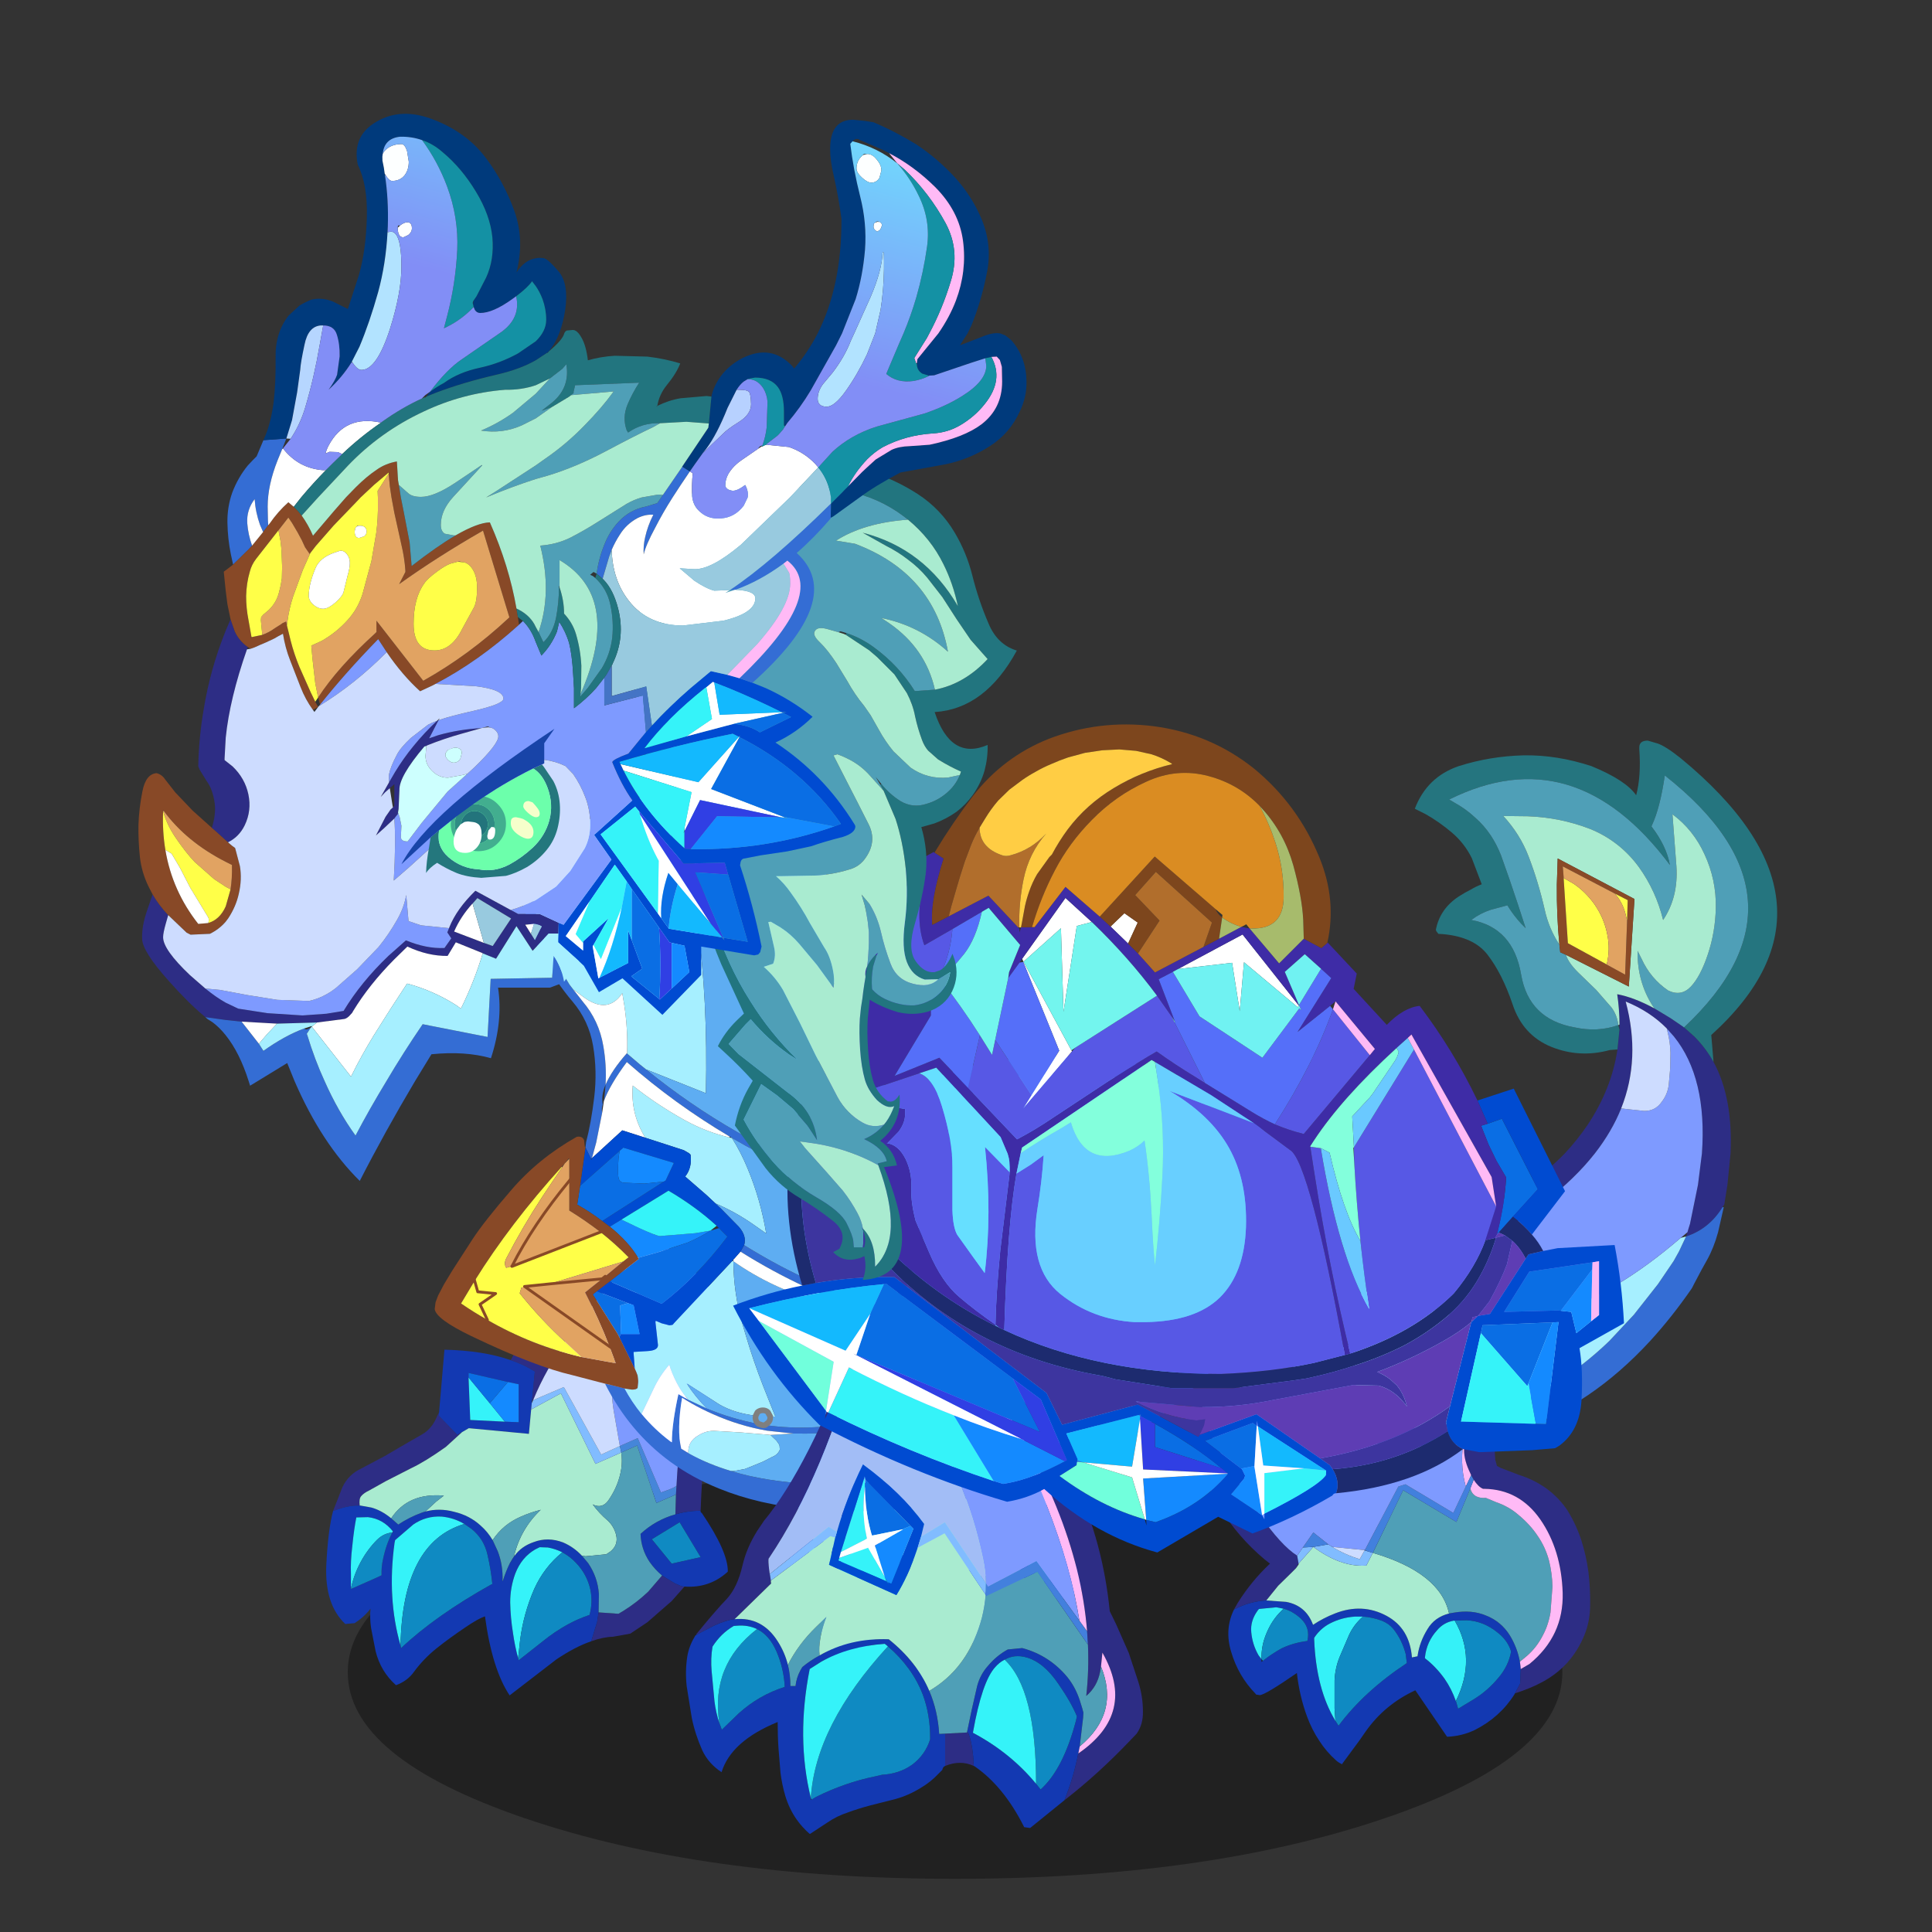 <svg xmlns:ffdec="https://www.free-decompiler.com/flash" xmlns:xlink="http://www.w3.org/1999/xlink" ffdec:objectType="frame" height="90" width="90" xmlns="http://www.w3.org/2000/svg"><rect width="100%" height="100%" fill="#333333" stroke="none"/><use ffdec:characterId="27" height="83.2" transform="translate(6.1 5.3)" width="76.95" xlink:href="#a"/><defs><use ffdec:characterId="1" height="34.45" width="101.4" xlink:href="#b" id="m"/><use ffdec:characterId="3" height="83.25" width="70.95" xlink:href="#c" id="n"/><use ffdec:characterId="5" height="61.2" width="52.15" xlink:href="#d" id="o"/><use ffdec:characterId="7" height="130.1" width="153.95" xlink:href="#e" id="p"/><use ffdec:characterId="9" height="91.6" width="80.65" xlink:href="#f" id="q"/><use ffdec:characterId="11" height="82.9" width="71.5" xlink:href="#g" id="r"/><use ffdec:characterId="13" height="124.5" width="76.3" xlink:href="#h" id="s"/><use ffdec:characterId="15" height="146.1" width="157.2" xlink:href="#i" id="t"/><use ffdec:characterId="17" height="143.65" width="67.3" xlink:href="#j" id="u"/><use ffdec:characterId="19" height="188.3" width="156.7" xlink:href="#k" id="v"/><use ffdec:characterId="21" height="26.3" width="28" xlink:href="#l" id="w"/><g id="a" transform="translate(-6.1 -5.3)"><use ffdec:characterId="2" height="34.45" transform="translate(16.2 68.3) scale(.558)" width="101.4" xlink:href="#m"/><use ffdec:characterId="4" height="83.25" transform="translate(15.2 57) scale(.264)" width="70.95" xlink:href="#n"/><use ffdec:characterId="6" height="61.2" transform="translate(36.7 62.05) scale(.264)" width="52.15" xlink:href="#o"/><use ffdec:characterId="8" height="130.1" transform="translate(20.25 36.05) scale(.264)" width="153.95" xlink:href="#p"/><use ffdec:characterId="10" height="91.6" transform="translate(31.95 61.25) scale(.264)" width="80.65" xlink:href="#q"/><use ffdec:characterId="12" height="82.9" transform="translate(55.2 60.3) scale(.264)" width="71.5" xlink:href="#r"/><use ffdec:characterId="14" height="124.5" transform="translate(62.65 34.5) scale(.264)" width="76.3" xlink:href="#s"/><use ffdec:characterId="16" height="146.1" transform="translate(34.15 33.75) scale(.264)" width="157.2" xlink:href="#t"/><use ffdec:characterId="18" height="143.65" transform="translate(29.6 21.7) scale(.264)" width="67.3" xlink:href="#u"/><use ffdec:characterId="20" height="188.3" transform="translate(6.45 5.3) scale(.264)" width="156.7" xlink:href="#v"/><use ffdec:characterId="26" height="26.3" transform="translate(18.7 33.95) scale(.264)" width="28.05" xlink:href="#w"/></g><g id="c" fill-rule="evenodd"><path d="M58.35 2.7Q45.7 13.9 39.2 25.6q-1.55 2.75-2.7 5.55h-.2l.5-5.05q-1.9-1.2-4.25-2 2.85-5.55 6.65-10.3Q45.5 5.85 54.35 0l4 2.7m3.45 43.5v-.05q.5-9.4 2.15-18.95 1.35-7.9 3.55-15.95l3.45 4.55q-1.45 5.7-2.45 11.4-2.05 11.7-2.45 23.45H66q-2.35.05-4.4.65l.1-3.5.1-1.6m1.4 17.85-2.25 2.55-4.3 3.75-3 2-3.05.55q-1.8.05-3.85.8l1.05-3.45.25-1.65 3.5.25.85-.5q2.4-1.5 4.4-3.4l2.45-2.85 2.2 1.35 1.25.55.5.05M1.2 50.7l1.65-4.2q1.05-2.2 3.25-3.25L10.35 41l4.1-2.4 2.45-1.4q1.75-1 2.65-3.2l.35-.7-.05.6 3.25 3.35q.4-.25.85-.45l-2.85 2.6Q17.45 42 15 43.15l-4.5 2.3-2.95 1.65q-.95.45-1.4 1-.4.45-.25 1.65-1.6-.05-3.2.45l-1.5.5" fill="#2d2d85"/><path d="m66 50.65.05.05q-.05.25.2.35 4.65 6.85 4.6 10.35l-.15.15q-3.15 2.8-7.5 2.5l-.5-.05-1.25-.55-2.2-1.35q-1.25-1.05-2.2-2.4-1.5-2.25-1.6-4.95 2.65-2.45 6.15-3.45 2.05-.6 4.4-.65M46.75 73.7q-2.8.95-6.15 3.2l-8.25 6.35Q29.25 78.6 28 69.3q-1.2.4-3.4 1.9-2.9 1.95-5.15 3.75-2.25 1.8-3.95 4.1-1.15 1.65-3.2 2.4-2.7-2.4-3.6-6l-.8-4.1q-.25-1.75-.1-3.4Q6.7 69.4 5 70.5l-1.65.15Q-.3 67.2 0 60.3q.3-6.2 1.2-9.6l1.5-.5q1.6-.5 3.2-.45H6l1.95.35q1.8.5 3.5 1.9l1.2 1.05.05.05q1.95-1.3 4.15-2.1l.65-.2q2.45-.65 5.05.05 2.75.65 4.7 2.45 1.25 1.1 2.1 2.55l.9 1.95q.95 2.45.85 5.25v.05l.05-.05q.55-1.75 1.25-3.15l.75-1.2.05-.05q1.2-1.7 3.4-2.45 2.5-.95 5.15.05 1.9.8 3.35 2.35l1.1 1.3q1.7 2.5 1.9 5.45l-.05 3.25-.25 1.65-1.05 3.45M19.9 33.3l.95-11.05q6.85.15 11.7 1.85 2.35.8 4.25 2l-.5 5.05v.1l-.05.45-.1 1.1-.4 4.3-10.6-1-1.2.7q-.45.2-.85.45l-3.25-3.35.05-.6m11.6 1.65 2.45.1v-6.7l-1.9-.4-6.95-1.6v.8l.3 7.5 6.1.3M41.65 58q-1.2-.6-2.55-.85l-1.45-.05-.8.4q-2.4 1.4-3.5 4.25-.9 2.45-.9 5.1.05 2.7.5 5.45.3 2.15.9 4.4l.1.35 4.25-3.35q2.1-1.7 4.45-3 1.85-1 3.8-1.65.6-2.2.15-4.45-.6-2.75-2.6-4.8-1-1.05-2.2-1.7l-.15-.1M13.1 74.45l.1.45q6.1-5.75 15.95-11.25l.15-.05q-.25-2.55-.85-5.15-.6-2.75-2.8-4.55l-1.3-.9q-1.85-1.1-4-1.3-2.75-.15-5 1.4l-3.2 2.75-.1.45q-1.35 9.8 1.05 18.15M11.75 54.3q-1.75-2.2-4.4-2.5l-2.05.05q-.4 2-.7 4.95-.35 2.9-.25 5.05v2.6h.05l4.4-1.95.95-.45q-.05-1.45.25-2.8.55-2.65 1.65-4.75h.1v-.2m54.3 4.55-3.7-6.15-4.9 3 3.5 4.3 5.1-1.15" fill="#1339b2"/><path d="M52.05 40.4q.2 1.45 0 2.85-.45 2.95-2.25 5.55-1.1 1.6-2.8.75 1.15 1.55 2.55 2.75 1.2 1.05 1.6 2.65.4 1.75-1 2.9l-.75.5-3.65.35-.65-.1q-1.45-1.55-3.35-2.35-2.65-1-5.15-.05-2.2.75-3.4 2.45l-.05-.05q1.15-4.75 4.7-8.1-1.8.45-3.5 1.2-3.15 1.35-5 4.15-.85-1.45-2.1-2.55-1.95-1.8-4.7-2.45-2.6-.7-5.05-.05l1.9-1.75L20.75 48q-6.3-.55-9.3 4-1.7-1.4-3.5-1.9L6 49.75h-.1q-.15-1.2.25-1.65.45-.55 1.4-1l2.95-1.65 4.5-2.3q2.45-1.15 6.1-3.75l2.85-2.6 1.2-.7 10.6 1 .4-4.3 5.25-2.85 6.1 12.45 4.55-2" fill="#a9ebd0"/><path d="m45.1 58.6.65.1 3.65-.35.75-.5q1.4-1.15 1-2.9-.4-1.6-1.6-2.65-1.4-1.2-2.55-2.75 1.7.85 2.8-.75 1.8-2.6 2.25-5.55.2-1.4 0-2.85l2.8-1.25 3.4 10.15 3.45-1.5-.1 3.5q-3.5 1-6.15 3.45.1 2.7 1.6 4.95.95 1.35 2.2 2.4l-2.45 2.85q-2 1.9-4.4 3.4l-.85.5-3.5-.25.05-3.25q-.2-2.95-1.9-5.45l-1.1-1.3M11.45 52q3-4.55 9.3-4l-1.35 1.05-1.9 1.75-.35.1-.3.1q-2.2.8-4.15 2.1l-.05-.05-1.2-1.05m17.9 3.85q1.85-2.8 5-4.15 1.7-.75 3.5-1.2-3.55 3.35-4.7 8.1v.1l-.3.45-.45.75q-.7 1.4-1.25 3.15h-.05q.1-2.8-.85-5.25l-.9-1.95" fill="#4f9fb7"/><path d="m28.85 31.7 2.65 3.25-6.1-.3-.3-7.5 3.75 4.55m5 45q-.6-2.25-.9-4.4-.45-2.75-.5-5.45 0-2.65.9-5.1 1.1-2.85 3.5-4.25l.8-.4 1.45.05q1.35.25 2.55.85-3.2 2.6-4.95 6.45-1.9 4.35-2.5 9.05l-.35 3.2M24.35 53q-10.9 3.25-11.25 21.45-2.4-8.35-1.05-18.15l.1-.45 3.2-2.75q2.25-1.55 5-1.4 2.15.2 4 1.3m-12.6 1.3-.1.2q-1.5.15-2.65 1.25-1.7 1.7-2.9 3.9-1.25 2.3-1.75 4.75v-2.55q-.1-2.15.25-5.05.3-2.95.7-4.95l2.05-.05q2.65.3 4.4 2.5" fill="#35f3f9"/><path d="m41.65 58 .15.1q1.2.65 2.2 1.7 2 2.05 2.6 4.8.45 2.25-.15 4.45-1.95.65-3.8 1.65-2.35 1.3-4.45 3l-4.25 3.35-.1-.35.35-3.2q.6-4.7 2.5-9.05 1.75-3.85 4.95-6.45m-17.3-5 1.3.9q2.2 1.8 2.8 4.55.6 2.6.85 5.15l-.15.05Q19.3 69.15 13.2 74.9l-.1-.45q.35-18.2 11.25-21.45m-20 11.4q.5-2.45 1.75-4.75 1.2-2.2 2.9-3.9 1.15-1.1 2.65-1.25-1.1 2.1-1.65 4.75-.3 1.35-.25 2.8l-.95.45-4.4 1.95-.05-.05m61.7-5.55L60.95 60l-3.5-4.3 4.9-3 3.7 6.15" fill="#0f8ac2"/><path d="m32.05 27.95 1.9.4v6.7l-2.45-.1-2.65-3.25 3.2-3.75" fill="#148aff"/><path d="m32.05 27.95-3.2 3.75-3.75-4.55v-.8l6.95 1.6" fill="#0a6ee4"/><path d="m36.5 31.15 5.4-2.3.05.05 6.55 11.85 3.3-1.5.1.45.15.7-4.55 2-6.1-12.45-5.25 2.85.1-1.1.25-.55" fill="#81bcff"/><path d="m51.8 39.25 3.15-1.4 4.1 9.6q2.65-.9 2.75-1.25l-.1 1.6-3.45 1.5-3.4-10.15-2.8 1.25-.15-.7-.1-.45" fill="#4586d9"/><path d="m51.8 39.25-1.1-6.3q-.4-2.55-.35-5.05 0-2.45.8-5l.65-2.75q.35-1.9 1.2-3.85l1.1-2.45 1.05-2.1L56.7 8.9l2.6-3.8.8-1.05q4.05 3.3 7.4 7.2-2.2 8.05-3.55 15.95-1.65 9.55-2.15 18.95v.05q-.1.35-2.75 1.25l-4.1-9.6-3.15 1.4" fill="#7e9aff"/><path d="m60.1 4.05-.8 1.05-2.6 3.8-1.55 2.85-1.05 2.1L53 16.3q-.85 1.95-1.2 3.85l-.65 2.75q-.8 2.55-.8 5-.05 2.5.35 5.05l1.1 6.3-3.3 1.5-6.55-11.85-.05-.05-5.4 2.3q1.15-2.8 2.7-5.55 6.5-11.7 19.15-22.9l1.75 1.35" fill="#cddcff"/></g><g id="d" fill-rule="evenodd"><path d="M42.9 1.95Q33.6 10.2 28.8 18.8q-1.15 2-2 4.1h-.15l.4-3.75q-1.4-.85-3.15-1.45 2.1-4.1 4.9-7.6Q33.45 4.3 39.95 0l2.95 1.95m2.5 32v-.05q.4-6.9 1.6-13.95 1-5.8 2.6-11.7l2.55 3.35q-1.05 4.2-1.8 8.35-1.5 8.65-1.8 17.25h-.05l-3.25.5.1-2.6.05-1.15m1.05 13.1-1.65 1.9-3.15 2.75-2.2 1.45-2.25.4q-1.35.05-2.85.6l.8-2.55.15-1.2 2.6.2.6-.35 3.25-2.5 1.8-2.1 1.6.95.95.45h.35m-45.6-9.8 1.25-3.1q.75-1.6 2.35-2.4L7.6 30.1l3-1.75 1.8-1q1.3-.75 1.95-2.4l.25-.5v.45l2.35 2.45.65-.3-2.1 1.9L11 31.7l-3.3 1.7-2.15 1.2q-.7.35-1.05.75-.3.3-.15 1.2l-2.4.35-1.1.35" fill="#2d2d85"/><path d="m48.5 37.2.05.05.15.25q3.4 5.05 3.35 7.6l-.1.15q-2.3 2.05-5.5 1.8h-.35l-.95-.45-1.6-.95-1.6-1.8q-1.1-1.65-1.2-3.6 1.95-1.8 4.5-2.55l3.25-.5M34.35 54.15q-2.05.7-4.5 2.35l-6.1 4.7q-2.25-3.45-3.2-10.3l-2.5 1.4-3.75 2.8q-1.65 1.3-2.9 3-.85 1.2-2.35 1.75-2-1.75-2.65-4.4l-.6-3q-.2-1.3-.1-2.5L3.65 51.8l-1.2.1Q-.25 49.4 0 44.3q.2-4.55.85-7.05l1.1-.35 2.4-.35h.05l1.45.25q1.3.4 2.55 1.4l.9.8h.05q1.4-.95 3.05-1.55l.45-.15q1.8-.45 3.7.05 2.05.5 3.45 1.8.95.8 1.55 1.9l.7 1.4q.7 1.8.6 3.9h.05l.9-2.35.55-.85.05-.05q.9-1.25 2.5-1.8 1.85-.7 3.8.05 1.4.55 2.45 1.7l.8.95q1.25 1.85 1.4 4l-.05 2.4-.15 1.2-.8 2.55M14.6 24.45l.7-8.1q5.05.1 8.6 1.35 1.75.6 3.15 1.45l-.4 3.75v.4l-.1.8-.3 3.15-7.75-.75-.9.55-.65.3-2.35-2.45v-.45m8.55 1.2 1.8.1V20.8l-1.4-.25-5.1-1.2v.6l.2 5.5 4.5.2M30.6 42.6q-.85-.4-1.85-.6l-1.1-.05-.55.3q-1.8 1.05-2.6 3.1-.65 1.8-.65 3.75l.35 4.05.65 3.2.1.25 3.1-2.45q1.55-1.25 3.3-2.2 1.35-.75 2.8-1.2.45-1.65.1-3.3-.45-2-1.9-3.5L30.7 42.7l-.1-.1m-21 12.1.1.35q4.5-4.25 11.7-8.3h.15l-.65-3.8q-.45-2-2.05-3.35l-.95-.65q-1.35-.8-2.95-.95-2-.1-3.7 1-1.2.95-2.35 2.05l-.05.3q-1 7.2.75 13.35m-.95-14.8q-1.3-1.6-3.25-1.85l-1.5.05-.55 3.65q-.25 2.1-.15 3.7v1.9l3.25-1.4.7-.35q-.05-1.05.2-2.05.4-1.95 1.2-3.5h.1v-.15m39.9 3.35L45.8 38.7l-3.6 2.25 2.6 3.15 3.75-.85" fill="#1339b2"/><path d="M38.25 29.7v2.05q-.35 2.2-1.65 4.1-.8 1.2-2.05.55l1.85 2.05q.9.75 1.2 1.9.3 1.3-.75 2.15l-.55.35-2.7.3-.45-.1q-1.05-1.15-2.45-1.7-1.95-.75-3.8-.05-1.6.55-2.5 1.8l-.05-.05q.85-3.5 3.45-5.95l-2.55.9q-2.3 1-3.7 3.05-.6-1.1-1.55-1.9-1.4-1.3-3.45-1.8-1.9-.5-3.7-.05l1.4-1.25 1-.8q-4.65-.4-6.85 2.95-1.25-1-2.55-1.4l-1.45-.25h-.05q-.15-.9.15-1.2.35-.4 1.05-.75l2.15-1.2 3.3-1.7 4.5-2.75 2.1-1.9.9-.55 7.75.75.3-3.15L30.4 22l4.5 9.15 3.35-1.45" fill="#a9ebd0"/><path d="m33.15 43.05.45.1 2.7-.3.55-.35q1.05-.85.75-2.15-.3-1.15-1.2-1.9l-1.85-2.05q1.25.65 2.05-.55 1.3-1.9 1.65-4.1V29.7l2.05-.95 2.5 7.45 2.55-1.1-.1 2.6q-2.55.75-4.5 2.55.1 1.95 1.2 3.6l1.6 1.8-1.8 2.1-3.25 2.5-.6.35-2.6-.2.05-2.4q-.15-2.15-1.4-4l-.8-.95M8.4 38.2q2.2-3.35 6.85-2.95l-1 .8-1.4 1.25-.25.1-.2.05q-1.65.6-3.05 1.55H9.3l-.9-.8m13.15 2.85q1.4-2.05 3.7-3.05l2.55-.9q-2.6 2.45-3.45 5.95v.1l-.2.3-.35.55-.9 2.35h-.05q.1-2.1-.6-3.9l-.7-1.4" fill="#4f9fb7"/><path d="m21.2 23.3 1.95 2.35-4.5-.2-.2-5.5 2.75 3.35m3.65 33.05-.65-3.2-.35-4.05q0-1.95.65-3.75.8-2.05 2.6-3.1l.55-.3 1.1.05q1 .2 1.85.6-2.35 1.95-3.65 4.75-1.4 3.2-1.8 6.65l-.3 2.35m-6.95-17.4q-8 2.4-8.3 15.75-1.75-6.15-.75-13.35l.05-.3q1.15-1.1 2.35-2.05 1.7-1.1 3.7-1 1.6.15 2.95.95m-9.25.95-.1.15q-1.1.1-1.95.9-1.25 1.25-2.15 2.9-.9 1.65-1.25 3.45v-1.85q-.1-1.6.15-3.7l.55-3.65 1.5-.05q1.95.25 3.25 1.85" fill="#35f3f9"/><path d="m30.6 42.6.1.1 1.65 1.25q1.45 1.5 1.9 3.5.35 1.65-.1 3.3-1.45.45-2.8 1.2-1.75.95-3.3 2.2l-3.1 2.45-.1-.25.3-2.35q.4-3.45 1.8-6.65 1.3-2.8 3.65-4.75m-12.7-3.65.95.65q1.6 1.35 2.05 3.35l.65 3.8h-.15q-7.2 4.05-11.7 8.3l-.1-.35q.3-13.35 8.3-15.75M3.2 47.3q.35-1.8 1.25-3.45.9-1.65 2.15-2.9.85-.8 1.95-.9-.8 1.55-1.2 3.5-.25 1-.2 2.05l-.7.35-3.25 1.4v-.05m45.35-4.05-3.75.85-2.6-3.15 3.6-2.25 2.75 4.55" fill="#0f8ac2"/><path d="m23.55 20.55 1.4.25v4.95l-1.8-.1-1.95-2.35 2.35-2.75" fill="#148aff"/><path d="M23.55 20.55 21.2 23.3l-2.75-3.35v-.6l5.1 1.2" fill="#0a6ee4"/><path d="m26.8 22.9 4-1.7h.05l4.8 8.75 2.4-1.1.1.3.1.55-3.35 1.45L30.4 22l-3.85 2.1.1-.8.15-.4" fill="#81bcff"/><path d="m38.05 28.85 2.35-1.05 3 7.05q1.95-.65 2-.9l-.05 1.15-2.55 1.1-2.5-7.45-2.05.95-.1-.55-.1-.3" fill="#4586d9"/><path d="m38.05 28.85-.8-4.65q-.3-1.85-.25-3.7 0-1.8.6-3.7l.45-2q.3-1.4.9-2.85l.8-1.8.8-1.55 1.1-2.1q.9-1.45 1.95-2.75l.55-.8q3 2.45 5.45 5.3-1.6 5.9-2.6 11.7Q45.8 27 45.4 33.9v.05q-.05.25-2 .9l-3-7.05-2.35 1.05" fill="#7e9aff"/><path d="m44.15 2.95-.55.8q-1.05 1.3-1.95 2.75l-1.1 2.1-.8 1.55-.8 1.8q-.6 1.45-.9 2.85l-.45 2q-.6 1.9-.6 3.7-.05 1.85.25 3.7l.8 4.65-2.4 1.1-4.8-8.75h-.05l-4 1.7q.85-2.1 2-4.1 4.8-8.6 14.1-16.85l1.25 1" fill="#cddcff"/></g><g id="e"><path d="m50.05.45 3-.45q10.25 7.8 13.5 13.25 6.1 10.1 9.2 21.7Q78.7 45.9 79.4 57.2l.05.4q2.4-1.4 5.05-2.55 5.95-2.55 12.25-3.85 5.25-1.05 10.75-1.25 11.55-.65 22.55 2.9 11.7 3.85 19.1 13.5 4.15 5.45 4.8 11.45l-.4.75q-1.05-4.8-4.4-9.2-7.4-9.65-19.1-13.5-11-3.55-22.55-2.9-6.05.2-11.85 1.5L81.2 96.1l-.85-.2-2.95-.8q-11.95-3.6-23.45-10.8l.1-.15.55-1q12.85 8 26.2 11.4L93.5 55q-4.6 1.15-9 3.05-2.55 1.1-4.9 2.45l-1.15.7-6.85 12.05q-10.05-3.7-19.15-9l-.4-.25Q42.4 58.3 33.9 50.85q-2.95 3.95-4.05 6.9l.1-.7.2-2.2q-.8 1.8-.5 3.45-.25.75-.1 1.5l-1.05 5.25-.75 2.75-.15.15-1-2.05.1-.75v-.1q.9-3.45 1.45-8 .55-4.6-.2-9.05-.75-4.45-3.65-7.85-2.9-3.4-5.2-7.7-2.3-4.35-3.35-9l-1.45-7.7 1.65-1.1q.65 4.45 1.6 8.8 1.05 4.65 3.35 9l2.9 4.75.65.85 1.65 2.1q2.9 3.4 3.65 7.85.6 3.4.4 6.85 1.1-2.55 3.75-5.55l.05.05 2.35 2 1 .8q15.3 12.45 33.95 19.4L77 61l-.1-1.8-.1-1.6q-.7-11.3-3.65-22.25-3.1-11.6-9.2-21.7-3.35-5.6-13.9-13.2m103.45 78.2.1.05q-17.3 43.8-67.65 50.65-21.7 2.5-35.8-3.25-4.7-1.9-8.55-4.7-7.25-5.3-11.55-13.8l.7.15 2.75.7q1.3 2.4 3 4.5l.1.1q2.2 2.65 5 4.75l.25.15q0-3.25 1.15-8.5l1.75 1 3.3 1.55q4.45 1.85 9.1 2.7l.75.25.4-.05q8.55 1.25 17.9-.95l27.05 6.85q35-11.85 50.25-42.15M52.25 123q12.35 3.8 31.35 1.45 7.7-.95 16.5-2.9l-23.75-6.5q-6.35 1.5-12.3 1.35h-.75l-4.65-.5q-4.9-.85-9.5-2.9-1.95-.85-3.8-1.9l-1.7-1q-.95 5.65-.15 9l.2.1 1.05.65.25.15q3.25 1.8 7.25 3" fill="#346dd4" fill-rule="evenodd"/><path d="M15.95 14.65Q27.7 6.7 40.25 2.85q8.35 20.15 7.6 53.5l-10.55-4.2-1-.8-2.35-2v-.05q.15-4.25-.5-8.5l-.35-2.1q-2.5 3.7-6.6.85l-2.05-1.5-.65-.85-2.9-4.75q-2.3-4.35-3.35-9-.95-4.35-1.6-8.8m21.2 49.55-.2-.35q-2.4-4.1-2-8.85 4.2 3.35 9.25 6.15 3.75 2.05 7.8 3l.45.1q1.6 2.55 2.75 5.35 2.3 5.5 3.3 11.5l-2-1.4q-3.3-2.35-6.95-3.9L48 74.35l-3.8-3.3q1.25-1.55.95-3.85l-.25-.25-.95-.55-6.8-2.2m-1.85 40.75-.2-2.7V102l2.45-.15q1.85-.1 1.85-1.05l-.45-4.05.05-.25 1.05.45 1.35.35.4-.05.2-.05.25-.3 10.3-11 .15.1q.05 5.7 1.6 11.05l.6 2.05q1.35 4.55 3.05 8.9l2.15 5.4h-.9l-.4-.75q-.35-.35-.9-.35t-.95.35l-.3.6q-3.8-.45-6.45-2l-5.75-3.7q1.6 2.45 3.6 4.45l-3.3-1.55q-.95-1.1-1.6-2.2-.95-1.65-1.55-3.35l-.2-.65q-1.7 1.95-2.75 4.2l-2.15 4.5q-1.7-2.1-3-4.5l1.3.2q.8 0 1-.3l.1-1v-.3l-.1-.9-.25-.65-.25-.55M52.25 123q-4-1.2-7.25-3l-.25-.15q-.1-2.05 1.75-3.1 1.5-.95 3.15-.8l4.3.25 4.8.4.5.05 1.05 1 .45.65.1.25.05.7q-.35.9-1.4 1.3l-1.55.8-1.7.7-1.5.6-1.85.35h-.65" fill="#a6efff" fill-rule="evenodd"/><path d="M40.25 2.85q4.85-1.5 9.8-2.4 10.55 7.6 13.9 13.2 6.1 10.1 9.2 21.7Q76.1 46.3 76.8 57.6l.1 1.6.1 1.8-5.75 10.55Q52.6 64.6 37.3 52.15l10.55 4.2q.75-33.35-7.6-53.5m113.3 75.7-.05.1q-15.25 30.3-50.25 42.15l-27.05-6.85q-9.35 2.2-17.9.95l.5-.4q.4-.35.4-.9v-.2.2q0 .55-.4.9l-.5.4-1.15-.2q-4.65-.85-9.1-2.7-2-2-3.6-4.45l5.75 3.7q2.65 1.55 6.45 2l.3-.6q.4-.35.95-.35.55 0 .9.35l.4.75h.9l-2.15-5.4q-1.7-4.35-3.05-8.9l-.6-2.05Q52.75 91.7 52.7 86q3.4 2.4 7.25 4.2 3.6 1.7 7.6 2.8 4.55 1.5 9.25 2.05l.6.05 2.95.8.85.2 14.45-41.65q5.8-1.3 11.85-1.5 11.55-.65 22.55 2.9 11.7 3.85 19.1 13.5 3.35 4.4 4.4 9.2m-101.1-14.3q9.1 5.3 19.15 9l6.85-12.05 1.15-.7q2.35-1.35 4.9-2.45 4.4-1.9 9-3.05L80.8 94.55q-13.35-3.4-26.2-11.4.5-1.6-.95-3.25l-3.05-3.1-1.05-1q3.65 1.55 6.95 3.9l2 1.4q-1-6-3.3-11.5-1.15-2.8-2.75-5.35M63.4 116.4h.65q5.95.15 12.3-1.35l23.75 6.5q-8.8 1.95-16.5 2.9-19 2.35-31.35-1.45h.65l1.85-.35 1.5-.6 1.7-.7 1.55-.8q1.05-.4 1.4-1.3l-.05-.7-.1-.25-.45-.65-1.05-1 4.05-.25h.1m-6.75-3.15-.05.35q0 .55.35.9l.2.2-.2-.2q-.35-.35-.35-.9l.05-.35" fill="#5eadf2" fill-rule="evenodd"/><path d="m24.45 38.05 2.05 1.5q4.1 2.85 6.6-.85l.35 2.1q.65 4.25.5 8.5h-.05q-2.65 3-3.75 5.55.2-3.45-.4-6.85-.75-4.45-3.65-7.85l-1.65-2.1m5.4 19.7q1.1-2.95 4.05-6.9Q42.4 58.3 52.05 64l-.05.15q-4.05-.95-7.8-3-5.05-2.8-9.25-6.15-.4 4.75 2 8.85l.2.35-4.05-1.3-5.35 4.9.75-2.75 1.05-5.25.3-2.05m24.1 26.55q11.5 7.2 23.45 10.8l-.6-.05q-4.7-.55-9.25-2.05-4-1.1-7.6-2.8-3.85-1.8-7.25-4.2v-.3l.2-.2 1.05-1.2m-9.2 35.55-1.05-.65-.2-.1q-.8-3.35.15-9l1.7 1q1.85 1.05 3.8 1.9 4.6 2.05 9.5 2.9l4.65.5-4.05.25-.5-.05-4.8-.4-4.3-.25q-1.65-.15-3.15.8-1.85 1.05-1.75 3.1m-8.25-6.9 2.15-4.5q1.05-2.25 2.75-4.2l.2.65q.6 1.7 1.55 3.35.65 1.1 1.6 2.2l-1.75-1q-1.15 5.25-1.15 8.5l-.25-.15q-2.8-2.1-5-4.75l-.1-.1" fill="#fff" fill-rule="evenodd"/><path d="m54.6 83.15-.55 1-.1.15-1.05 1.2-.2.2-.15.2-10.3 11-.25.3-.2.05-.4.05-1.35-.35L39 96.5l-.05.25.45 4.05q0 .95-1.85 1.05l-2.45.15v.25l.2 2.7-2.7-5.5.2-.6h3.35l-1.05-5.1-1-.35-5.5-2.1 2.3-1.75 9.15 3.95q6.2-4.7 11.6-11.85l-1.5-1.5-.4-.4q-3.65-3.35-8.5-6.2l-8.3 5.1-2.05 1.25-1.35-1 10.85-6.95.35-.2 1.45-3.1-8.95-2.7-.05.1-.55.45-7 6.2.95-6.8 1 2.05.05.15.1-.3 5.35-4.9 4.05 1.3 6.8 2.2.95.55.25.25q.3 2.3-.95 3.85l3.8 3.3 1.55 1.45 1.05 1 3.05 3.1q1.45 1.65.95 3.25" fill="#004bd1" fill-rule="evenodd"/><path d="m32.65 66.5.55-.45.05-.1 8.95 2.7-1.45 3.1-.35.2-3.4.35-3.45-.15q-.8 0-1.05-.65-.15-.4-.15-1.45 0-2.25.3-3.55M30.9 79.9l2.05-1.25 3.15 1.5q2.85 1.3 3.6 1.4h.1l6.15-.5 2.7-.45q-1.9 1.2-4 2.1l-5.2 1.7-3.55 1q-1.65-2.8-5-5.5m3.2 13.5 1 .35 1.05 5.1H32.8l.05-1.3-.05-1.5-.05-1.25-.05-1 1.4-.4" fill="#148aff" fill-rule="evenodd"/><path d="m25.65 72.7 7-6.2q-.3 1.3-.3 3.55 0 1.05.15 1.45.25.65 1.05.65l3.45.15 3.4-.35-10.85 6.95q-1.95-1.5-4.4-2.9l.5-3.3m24.5 7.45 1.5 1.5q-5.4 7.15-11.6 11.85l-9.15-3.95L36 85.6l-.1-.2 3.55-1 5.2-1.7q2.1-.9 4-2.1l1.5-.45M28.6 91.3l5.5 2.1-1.4.4.05 1 .05 1.25.05 1.5-.05 1.3-.2.6-.3-.6-4.4-7 .7-.55" fill="#0a6ee4" fill-rule="evenodd"/><path d="m32.95 78.65 8.3-5.1q4.85 2.85 8.5 6.2l-1.1.85-2.7.45-6.15.5h-.1q-.75-.1-3.6-1.4l-3.15-1.5" fill="#35f3f9" fill-rule="evenodd"/><path d="m30.05 107.6-5.75-1.5q-3.25-.75-7.55-2.4-4.35-1.65-10.4-4.55Q.25 96.2 0 94.45l.15-1.2.45-1.2 1.05-2 1.45-2.4 3.55-5.5Q8.7 79 13.5 73.45q4.8-5.6 11.55-9.4.95-.2 1.3.55l.15 1.25.1.05-.95 6.8-.5 3.3q2.45 1.4 4.4 2.9l1.35 1q3.35 2.7 5 5.5l.1.2-5.1 3.95-2.3 1.75-.7.55 4.4 7 .3.6 2.7 5.5.25.55.25.65.05.4.05.5v.3l-.1 1q-.2.3-1 .3l-1.3-.2-2.75-.7-.7-.15m-6.3-39.7-.1-.05-.7.9-.55.6Q13.3 79.4 7.05 89.45l-2.4 4Q6.9 95 9.3 96.35q7.8 4.5 16.6 6.55l6.05 1.1-1.1-2.95q-1.85-4.8-4.3-9.55l3-2.4.55-.45 3.15-2.6.95-.75q-2.3-2.35-4.95-4.45-2.6-2-5.5-3.8V67.9m.85 2.85-.85 1.05.85-1.05m7 30.8-.75-.5.75.5M29.9 80.6l-.65.25.65-.25m-23.1 8 .25.85-.25-.85" fill="#884927" fill-rule="evenodd"/><path d="m22.4 69.35.1.05-1.7 2.5-1.9 2.85q-3.4 5.2-6.3 10.8-.35.65-.1 1.45l.15.15 1-.3-.05.05h.05l15.6-6.05q2.65 2.1 4.95 4.45l-.95.75-13 3.95-3.4.35-1 .1.15.1-.7.1-.3 1q3.75 4.7 8.2 8.75l2.7 2.5q-8.8-2.05-16.6-6.55-2.4-1.35-4.65-2.9l2.4-4 .55 1.95h.1l3.05.3L8 93.6l1.3 2.75L8 93.6l2.75-1.9-3.05-.3h-.1l-.55-1.95Q13.3 79.4 22.4 69.35" fill="#ffff48" fill-rule="evenodd"/><path d="m22.95 68.75.8-.85v9.15q2.9 1.8 5.5 3.8l-15.6 6.05v-.05l-1 .3-.15-.15q-.25-.8.1-1.45 2.9-5.6 6.3-10.8l1.9-2.85 1.7-2.5.45-.65m10.3 17.3-3.15 2.6-.55.45-3 2.4q2.45 4.75 4.3 9.55l1.1 2.95-6.05-1.1-2.7-2.5q-4.45-4.05-8.2-8.75l.3-1 .7-.1.85-.2 3.4-.35 13-3.95m-3.7 3.05-9.3.9 9.3-.9m1.3 11.95L16 90.55l14.85 10.5m-17.2-14.2q3.7-7.3 10.1-15.05-6.4 7.75-10.1 15.05" fill="#e1a362" fill-rule="evenodd"/><path d="m23.75 71.8.85-1.05m5.5 17.9-.55.45-9.3.9-3.4.35-1 .1.15.1 14.85 10.5.75.5m-2.35-20.7.65-.25M7.05 89.45l-.25-.85m6.85-1.75-.05.05h.05l15.6-6.05m-22.2 8.6.55 1.95h.1l3.05.3L8 93.6l1.3 2.75M23.75 71.8q-6.4 7.75-10.1 15.05" fill="none" stroke="#884927" stroke-linecap="round" stroke-linejoin="round" stroke-width=".5"/><path d="M59.2 113.4v.2q0 .55-.4.9l-.5.4-.4.05-.75-.25-.2-.2q-.35-.35-.35-.9l.05-.35.3-.6q.4-.35.95-.35.55 0 .9.35l.4.75z" fill="none" stroke="#7f7f7f" stroke-linecap="round" stroke-linejoin="round"/></g><g id="f" fill-rule="evenodd"><path d="m52.5 10.95 2.2-.55.55-.15Q72.4 28.1 74.8 52.3l1.1 2.25 2.25 5.1 1.7 5.15q.8 2.55.8 5.2.05 2.25-1.1 3.9l-1.1 1.15Q72.8 81 66.8 85.65q1.55-3.85 2.35-7.8l.1-.45q10.35-7.1 4.25-17.8l-.25 2.45-.15.9q-.5 2.65-2.45 4.3.5-4.5.3-9.05l-.15-2.35q-1.7-21.5-18.3-44.9M50.8 79.6q-2.35-1.1-5.05 0v-5.7l3.85-.2h.2q.85 2.05 1 5.9M1.85 56.5l-.05-.1q3.55-4.35 5.4-6.25Q9.1 48.1 10 44.2q.7-3.05 2.6-6.1l1.05-1.55.05-.1q8-9.65 16.1-31.7l.55-1.55h.75l-.4 1.55q-6.1 23.4-16.05 38.2l-.05.05q-.1.35.1 2.05l.1.7.05.2.15.95v.25l.05.25-6.45 6.3-.7.1q-1.9.45-3.8 1.5-1.15.55-2.25 1.2" fill="#2d2d85"/><path d="m66.8 85.65-6.05 4.9-1.05-.15-.1-.2q-3.55-7-8.6-10.5l-.05-.05-.15-.05q-.15-3.85-1-5.9h-.2l.85-4.05.95-4.15q.55-2.05 1.9-3.55 1.5-1.8 3.5-2.9l2.55-.25q2.45.65 4.5 2 1.9 1.25 3.4 3.05Q68.7 65.6 69.5 68l.45 1.45.2.75-.05.85-.6 5.1-.25 1.25-.1.45q-.8 3.95-2.35 7.8M45.75 79.6q-.4.15-.5.7l-.65.65q-1.4 1.5-3.2 2.55-2.1 1.3-4.45 1.95l-4.35 1.1q-2.1.55-4 1.25-2 .65-3.65 1.8l-3.05 2-.1-.05q-1.3-1.15-2.25-2.5-1.3-1.85-2-4.15-.6-2.05-.85-4.1l-.35-4.25q-.15-2.2-.15-4.7Q8 75.2 6.3 80.7 4 79.2 2.9 76.85q-1.25-2.8-1.85-5.7l-.9-5.6q-.3-2.65.1-5.25.3-1.8 1.25-3.4l.2-.35.15-.05q1.1-.65 2.25-1.2 1.9-1.05 3.8-1.5l.7-.1q4.85-.45 7.6 3.9 1.25 1.95 1.8 4.15.45 1.8.45 3.75h.9q.15-1.45.85-2.75l.35-.6q1.45-1.2 3.05-2.05 5.35-3.1 12.2-2.85 4.95 3.95 7.15 9.1 1.5 3.5 1.75 7.6l1.05-.05v5.7m-10.1-21.1-.55-.45q-6.4.45-11.2 3.15l-2.05 1.3q-2.4 12.15.2 22.75v.35l.1-.05.85-.5q2.5-1.25 5.1-2.15 2.55-.9 5.25-1.45l1.3-.3Q37.6 81 39.9 79.4q2.35-1.75 3.2-4.5.05-4.3-1.3-7.9-1.85-4.8-6.15-8.5M5.9 72l.45 1.2 3-2.9q3.55-3.2 8.1-4.65-.15-2.8-1.1-5.35-1.25-3.5-3.6-4.75l-.2-.1q-1.55-.75-3.5-.6l-.6.05Q6.2 56.2 4.7 58.55q-.35 2.1-.15 4.35l.5 5.3q.25 2 .85 3.8m50.35-11.15-.1.05q-.85.45-1.55 1.25-2.35 2.55-3.95 11.6l.1.05q6.55 3.5 11.05 8.95l.8 1q4-3.6 6.25-12.2l.15-.7q-1-2.45-3.25-5.7-2.6-3.85-5.65-4.7-2.1-.6-3.85.4" fill="#1339b2"/><path d="M69.45 54q-3-19.05-16.95-43.05 16.6 23.4 18.3 44.9L69.45 54m.05 22.15q7.1-5.9 3.75-14.1l.25-2.45q6.1 10.7-4.25 17.8l.25-1.25" fill="#ffbaf6"/><path d="m52.9 49.4.15.2L62 45.35h.05l8.9 12.85q.2 4.55-.3 9.05 1.95-1.65 2.45-4.3l.15-.9q3.35 8.2-3.75 14.1l.6-5.1.05-.85-.2-.75L69.5 68q-.8-2.4-2.25-4.15-1.5-1.8-3.4-3.05-2.05-1.35-4.5-2l-2.55.25q-2 1.1-3.5 2.9-1.35 1.5-1.9 3.55l-.95 4.15-.85 4.05-3.85.2-1.05.05q-.25-4.1-1.75-7.6 5.3-3.1 7.9-8.95 1.75-3.95 2.05-8M18 61.75q1.9-3.7 5-6.7l1.8-1.75q-1.05 2.65-1.25 5.3-.05.75.05 1.5-1.6.85-3.05 2.05l-.35.6q-.7 1.3-.85 2.75h-.9q0-1.95-.45-3.75" fill="#4f9fb7"/><path d="M35.65 58.5q4.3 3.7 6.15 8.5 1.35 3.6 1.3 7.9-.85 2.75-3.2 4.5-2.3 1.6-5.25 1.75l-1.3.3q-2.7.55-5.25 1.45-2.6.9-5.1 2.15l-.85.5-.1-.3q.8-12.8 13.6-26.75m-23.1-3.05.2.1q2.35 1.25 3.6 4.75.95 2.55 1.1 5.35-4.55 1.45-8.1 4.65l-3 2.9L5.9 72q-1.55-10.2 6.65-16.55m43.7 5.4q1.75-1 3.85-.4 3.05.85 5.65 4.7Q68 68.4 69 70.85l-.15.7q-2.25 8.6-6.25 12.2l-.8-1q0-16.7-5.55-21.9" fill="#0f8ac2"/><path d="m31.45 28.9.1.1.05 1.3q-.65 4.55.35 9.2l-4.6 2.35 4.1-12.95m3.9 18.1-8.45-3.65.15-.45 5.1-1.8 2.95 5.15.25.75m-13.3 38.25q-2.6-10.6-.2-22.75l2.05-1.3q4.8-2.7 11.2-3.15l.55.45q-12.8 13.95-13.6 26.75M5.9 72q-.6-1.8-.85-3.8l-.5-5.3q-.2-2.25.15-4.35 1.5-2.35 3.75-3.65l.6-.05q1.95-.15 3.5.6Q4.35 61.8 5.9 72m55.9 10.75q-4.5-5.45-11.05-8.95l-.1-.05q1.6-9.05 3.95-11.6.7-.8 1.55-1.25l.1-.05q5.55 5.2 5.55 21.9" fill="#35f3f9"/><path d="M26.35 39.3 25.3 44l-.05.1 11.9 5.35q2.05-3.3 3.6-7.9l.15-.45 4.75-2.55L52.9 49.4q-.3 4.05-2.05 8-2.6 5.85-7.9 8.95-2.2-5.15-7.15-9.1-6.85-.25-12.2 2.85-.1-.75-.05-1.5.2-2.65 1.25-5.3L23 55.05q-3.1 3-5 6.7-.55-2.2-1.8-4.15-2.75-4.35-7.6-3.9l6.45-6.3-.05-.25v-.25l10.5-7.85.85.25" fill="#a9ebd0"/><path d="m36.05.15 2-.15q6.1.25 11.15 3.7 3.3 2.35 5 5.6l.5 1.1-2.2.55q13.95 24 16.95 43.05l-7.6-10.5-8.5 4.45h-.05l-.35-.55q-.05-2.15-.5-4.3-1.5-7.25-4.35-14.05L43.4 17.7 37.7 4.05 36.05.15m16.45 10.8-.3-.45.25.45h.05" fill="#7e9aff"/><path d="m36.05.15 1.65 3.9 5.7 13.65 4.7 11.35q2.85 6.8 4.35 14.05.45 2.15.5 4.3L45.7 36.6l-4.2 2.55.55-2.25Q38 31.35 31.25 26.4q-2.95 6-4.6 11.9l-1.45-.9-10.4 8.35-.1-.7q-.2-1.7-.1-2.05l.05-.05q9.95-14.8 16.05-38.2l.4-1.55.2-.65q2-2 4.75-2.4" fill="#a2bdf6"/><path d="M26.65 38.3q1.65-5.9 4.6-11.9 6.75 4.95 10.8 10.5l-.55 2.25-.6 1.95-.15.45q-1.55 4.6-3.6 7.9l-11.9-5.35.05-.1 1.05-4.7.3-1m5.1-9.1-.2-.7-.1.4-4.1 12.95-.3 1.05-.15.45L35.35 47l.5.55-.25-.4.65.25 3.9-9.65-.5-.5-7.9-8.05" fill="#004bd1"/><path d="m31.6 30.3.15-1.1 7.9 8.05-1.25.5-.15.1-5.4 1.1Q31.7 35.4 31.6 30.3" fill="#0a6ee4"/><path d="m39.65 37.25.5.5-3.9 9.65-.65-.25-.5-.9-1.75-5.55 4.9-2.8.15-.1v-.05l1.25-.5" fill="#148aff"/><path d="m27.05 42.9.3-1.05 4.6-2.35q-1-4.65-.35-9.2.1 5.1 1.25 8.65l5.4-1.1v.05l-4.9 2.8 1.75 5.55-2.95-5.15-5.1 1.8" fill="#fff"/><path d="m14.8 45.75 10.4-8.35 1.45.9-.3 1-.85-.25L15 46.9l-.15-.95-.05-.2m26.7-6.6 4.2-2.55 7.25 10.8-.05 2-7.25-10.85-4.75 2.55.6-1.95" fill="#81bcff"/><path d="m52.95 47.4.35.55h.05l8.5-4.45 7.6 10.5 1.35 1.85.15 2.35-8.9-12.85H62l-8.95 4.25-.15-.2.05-2" fill="#4380dd"/></g><g id="g" fill-rule="evenodd"><path d="m46.75 1.95 5-1.95q3.35 2.9 3.6 8.25.25 6.4-.45 12.7-.45 3.95-.15 8.2l.3 1.1.65.35 3.25 1.25q2.6.8 4.85 2.4 2.25 1.65 3.75 3.95 1.5 2.45 2.4 5.2.85 2.65 1.25 5.6.35 2.95.3 5.8 0 2.85-1.05 5.4-1.15 2.75-3.05 4.85-2 2.15-4.65 3.5-1.9 1-4.55 1.85l.05-.05.9-1.7.1-2.55 1.55-.9q6.05-4.95 5.85-12.55-.25-7.6-3.95-12.95-3.7-5.3-9.85-5.4h-.25q-.85-.35-1.65-1.6l-.45-.8-.15-.35q-1.1-2.25-1.1-4.05l.25-2.8.9-4.45.15-.7q1.25-4.8 1.25-6.15 0-2.95-.45-5.05L50.9 6.8q-1.25-3.35-4.15-4.85M8.65 55.6l.65-1.15q2.4-3.85 5.7-6.95l-.95-.75q-4.65-3.9-7.8-9-3-4.95-4.8-10.55Q.35 23.75 0 20.25l2.9-1.15q.9 4.6 3.25 8.7 2.9 5.1 6.95 10.95 3.85 5.55 6.7 7.35l.25 1.4-.45.8-.7.7-2.45 2.4-2.1 2.6h-.2q-2.85.2-5.5 1.6" fill="#2d2d85"/><path d="m59.25 66.1-.1 2.55-.9 1.7-.05.05v.05l-.05.1q-2.55 4.05-7 6.3-2.3 1.1-4.9 1.2l-5.6-8.2q-5.4 2.5-8.75 7.25l-1.15 1.65-2.95 4-.05.15q-.6-.25-1.05-.65-1.75-1.55-3-3.5-1.3-1.95-2.15-4.25-1.35-3.65-1.8-7.7-5.65 3.9-6.55 3.9l-.65-.1-.15-.2q-3-3.1-4.25-7.35-1.2-3.95.5-7.45 2.65-1.4 5.5-1.6h.2l3.5.25q3.5.65 4.75 4.05 1.8-1.2 3.85-2 4.8-1.9 9.1.4 4.1 2.2 4.5 7.35l1-.2v-.1q.35-2.45 1.75-4.7 1.25-2.1 3.8-2.75l.25-.05.6-.1q3.15-.55 5.65.5 2.7 1.05 4.25 3.55 1.3 2.15 1.75 4.6l.1.75.05.55m-32.7 9.15.55.85q4.5-6.05 12.05-11.05l-.2-1.6q-.65-2.5-2.2-4.45-.75-.9-1.95-1.4-1.7-.65-3.4-.75h-1.45q-2.3.15-4.35 1.2-1.55.8-2.6 2.25l-.2.3v.3q.35 8.75 3.75 14.35m21.05-17.7h-.1q-1.85.3-3.05 1.75-1.8 2-2.1 4.7v.2q1.9 1.45 3.45 3.6 1.25 1.8 2 3.95l.1.3.3 1.05 2.65-1.6q2.5-1.5 4.45-3.85 1.8-2.1 2.25-4.65l-.2-.55q-.65-1.6-2.2-2.8-2.45-2-5.4-2.15l-2.15.05m-30.2-2.1-1.3-.25-3.05.3-.2.25Q11.5 57.6 11.7 59.6q.2 2.2 1.3 4.1l.5.65v.5l.25-.2q1.5-1.2 3.3-2.2 2.1-1 4.55-1.3.55-2.35-1.15-3.95-1.4-1.3-3.05-1.75" fill="#1339b2"/><path d="M26.55 75.25q-3.4-5.6-3.75-14.35v-.3l.2-.3q1.05-1.45 2.6-2.25 2.05-1.05 4.35-1.2h1.45q-1.6 1.4-2.45 3.25l-1.65 3.85q-.8 1.95-.9 4.15v4.95l.15 2.2m21.25-3.5q-.75-2.15-2-3.95-1.55-2.15-3.45-3.6V64q.3-2.7 2.1-4.7 1.2-1.45 3.05-1.75h.1q3.9 6.75.2 14.2m-34.3-7.4-.5-.65q-1.1-1.9-1.3-4.1-.2-2 1.15-3.85l.2-.25 3.05-.3 1.3.25-.35.35q-1.7 1.65-2.65 3.95-.95 2.2-.9 4.6" fill="#35f1f8"/><path d="M31.4 56.85q1.7.1 3.4.75 1.2.5 1.95 1.4 1.55 1.95 2.2 4.45l.2 1.6q-7.55 5-12.05 11.05l-.55-.85-.15-2.2V68.1q.1-2.2.9-4.15l1.65-3.85q.85-1.85 2.45-3.25m16.4 14.9q3.7-7.45-.2-14.2l2.15-.05q2.95.15 5.4 2.15 1.55 1.2 2.2 2.8l.2.55q-.45 2.55-2.25 4.65-1.95 2.35-4.45 3.85l-2.65 1.6-.3-1.05-.1-.3m-34.3-7.4q-.05-2.4.9-4.6.95-2.3 2.65-3.95l.35-.35q1.65.45 3.05 1.75 1.7 1.6 1.15 3.95-2.45.3-4.55 1.3-1.8 1-3.3 2.2l-.25-.3" fill="#0f8ac2"/><path d="M22.65 44.55q4.8 3.55 9.2 3.3H32l1.15-2.25q11.9 3.5 13.45 10.7-2.55.65-3.8 2.75-1.4 2.25-1.75 4.7v.1l-1 .2q-.4-5.15-4.5-7.35-4.3-2.3-9.1-.4-2.05.8-3.85 2-1.25-3.4-4.75-4.05l-3.5-.25 2.1-2.6L18.9 49l.7-.7.45-.65v-.15l2.6-2.95" fill="#a9ebd0"/><path d="M50.35 34.25q.5 1.8 2.75 1.65l1.8.75q2.3.8 3.95 2.25 2.05 1.7 3.35 3.65 1.4 2 2.05 4.45.55 2.25.6 4.55l-.35 4.55q-.35 2.15-1.3 3.95-1.15 2.3-3 3.85l-1.1.9q-.45-2.45-1.75-4.6-1.55-2.5-4.25-3.55-2.5-1.05-5.65-.5l-.6.1-.25.05q-1.55-7.2-13.45-10.7l5.35-11.05 9.4 5.6 2.45-5.9" fill="#4f9fb7"/><path d="m49.5 24.7-.25 2.8q0 1.8 1.1 4.05l.15.35-.95 2q-.6-2.2-.65-4.4-.05-2.65.6-5.05l-.2 1.2.2-.95m1.45 8q.8 1.25 1.65 1.6h.25q6.15.1 9.85 5.4 3.7 5.35 3.95 12.95.2 7.6-5.85 12.55l-1.55.9-.05-.55-.1-.75 1.1-.9q1.85-1.55 3-3.85.95-1.8 1.3-3.95l.35-4.55q-.05-2.3-.6-4.55-.65-2.45-2.05-4.45-1.3-1.95-3.35-3.65-1.65-1.45-3.95-2.25l-1.8-.75q-2.25.15-2.75-1.65l.6-1.55" fill="#ffbaf6"/><path d="M26 44.55q2.3 1.4 4.8 2.15h.05l.85-1.55.45.15 1 .3L32 47.85h-.15q-4.4.25-9.2-3.3l2.65-.45.25.15.45.3m-6.2 1.55 1-1.45 1.85-.1-2.6 2.95-.25-1.4" fill="#81bcff"/><path d="m50.5 31.9.45.8-.6 1.55-2.45 5.9-9.4-5.6-5.35 11.05-1-.3-.4-.2 5.9-11.2 1.25-.4 8.45 5.05 2.2-4.65.95-2M25.3 44.1l-2.65.45-1.85.1L22.65 42l2.65 2.1" fill="#4280dd"/><path d="M46.75 1.95q2.9 1.5 4.15 4.85l.45 1.55q.45 2.1.45 5.05 0 1.35-1.25 6.15l-.15.7-.75 3.45-.15.75q-.65 2.4-.6 5.05.05 2.2.65 4.4l-2.2 4.65-8.45-5.05-1.25.4-5.9 11.2h-.15l-5.6-.55-.45-.3-.25-.15-2.65-2.1-1.85 2.65-1 1.45q-2.85-1.8-6.7-7.35Q9.05 32.9 6.15 27.8 3.8 23.7 2.9 19.1L46.75 1.95" fill="#7e9aff"/><path d="m31.7 45.15-.85 1.55h-.05q-2.5-.75-4.8-2.15l5.6.55.1.05" fill="#cddcff"/></g><g id="h" fill-rule="evenodd"><path d="M54.6 47.25 57.5 49l2.2 1.5.1.1h.05l1.8 1.6q2 2 3.4 4.5 3.45 6.35 3 16.15l-.55 5.55-.55 3.45-.3.45q-2.35 3.85-6.45 5.2l.25-.75.2-.7.25-.8 1.4-6.85.7-5.55q.95-13.35-4.95-20.65l-1.25-1.4q-2.95-3-7.25-4.75 2.7 10.05-.8 18.85-1.65 4.1-4.65 7.95-6.95 8.85-21.1 16.3-6.65 3.45-14.9 6.65h-.05l-.15-.1-7.25 2.75-.65-7.4q10.35-3 21.05-7.05l1.95-.75q9.6-4 15.8-10.4 2.2-2.35 4-5 4.25-6.35 5.3-13.35l.35-3.5v-.9q0-2.65-.4-5.35 2.95.55 6.55 2.5" fill="#2d2d85"/><path d="m66.65 82.3.2.05-1 4.4q-.75 2.75-1.95 4.9l-.95 1.7-1.35 2.55-.3.6-.15.25q-3.5 5.05-7.3 9.2-20.75 22.55-51.1 17.7l-.2-2.5q26 2.2 44.1-15.2L51 101.3l4.25-5.4L58 91.85l.95-1.7 1.25-2.65q4.1-1.35 6.45-5.2" fill="#346dd4"/><path d="m2.55 121.15-1.9-22.7L7.9 95.7l.15.1.1.1q17.8 13.35 40 0 5.4-3.25 11.1-8.15l.95-.25-1.25 2.65-.95 1.7-2.75 4.05-4.25 5.4-4.35 4.65q-18.1 17.4-44.1 15.2" fill="#a6efff"/><path d="m56.8 50.8 1.25 1.4q5.9 7.3 4.95 20.65l-.7 5.55-1.4 6.85-.25.8-.2.7-1.2 1q-5.7 4.9-11.1 8.15-22.2 13.35-40 0l-.05-.1q8.25-3.2 14.9-6.65 14.15-7.45 21.1-16.3 3-3.85 4.65-7.95l.8.1 3.3.35q1.95 0 3.05-1.6 1.05-1.35 1.25-3.05l.25-2.85.05-2.75q-.05-1.9-.5-3.65l-.15-.65" fill="#7e9aff"/><path d="m56.8 50.8.15.65q.45 1.75.5 3.65l-.05 2.75-.25 2.85q-.2 1.7-1.25 3.05-1.1 1.6-3.05 1.6l-3.3-.35-.8-.1q3.5-8.8.8-18.85 4.3 1.75 7.25 4.75" fill="#cddcff"/><path d="M59.85 50.6q24.2-22.7-3.4-44.45-.85 5.8-2.3 8.85l-.05.15q2.65 3.45 3.25 6.8Q40.5-.6 18.4 10.4l.85.5q2.1 1.15 3.75 2.7 1.55 1.35 2.75 3.15 1.05 1.6 1.8 3.5l1.5 4.25 1.45 4.3 1.4 4.3-.75-.75q-1.35-1.45-2.4-3.15l-.1-.15-.1.05-2.8.75q-1.85.6-3.45 1.8 7.4 1.35 8.8 9.65 1.35 7.85 9.4 9.3 4.1.9 7.75-.4l.2.8-.35 3.5-1.35.1q-5.3 1.45-10.3-.55-5.05-2.05-6.85-7.5-1.85-5.45-4.45-8.8-2.4-3.1-7.8-3.6l-.85-.05-.35-.45-.1-.25q.7-3.7 4.05-5.9 1-.65 2.1-1.2.9-.55 1.95-.95l-1.75-4.6q-1.3-2.65-3.55-4.55t-4.65-3.25l-1.8-.9-.05-.05q2.15-5.6 7.75-7.5 5.5-1.75 11.45-1.9 5.85-.1 11.95 1.9 6.1 2.5 7.9 5.15.9-3.4.55-8.15v-.3q0-1.2 1.5-1.2l1.7.5q1.4.45 4.1 2.6 31.1 25.6 5.4 48.85l.4 4.75q-1.4-2.5-3.4-4.5l-1.8-1.6" fill="#25757f"/><path d="M54.6 47.25q-2.8-4.1-2.95-9.25v-.9l.7 1.4q1.6 3.5 4.7 5.6 2.3 1.1 4-.7 1.7-1.8 3-5.7 1.3-3.9 1.4-8.15.1-5-2-9.5-1.95-4.3-5.65-7.05l.7 9.2q.35 5.45-2.35 9.45-1.25-5.1-4.25-9.3-3.35-4.6-8.6-6.75-5.3-2.05-11.05-2.25l-4.3-.05q2.95 3.2 4.45 7.1 1.75 4.55 2.85 9.4.75 3.4 2.6 6.2l.15 1.35 1 .45q.45 1.4 2.1 3.05L44.35 44l2.7 3.1q1 1.35 1.2 3.1-3.65 1.3-7.75.4-8.05-1.45-9.4-9.3-1.4-8.3-8.8-9.65 1.6-1.2 3.45-1.8l2.8-.75.1-.05.1.15q1.05 1.7 2.4 3.15l.75.75-1.4-4.3-1.45-4.3-1.5-4.25q-.75-1.9-1.8-3.5-1.2-1.8-2.75-3.15-1.65-1.55-3.75-2.7l-.85-.5q22.1-11 38.95 11.55-.6-3.35-3.25-6.8l.05-.15q1.45-3.05 2.3-8.85 27.6 21.75 3.4 44.45h-.05l-.1-.1-2.2-1.5-2.9-1.75" fill="#4f9fb7"/><path d="M37.85 36q-1.85-2.8-2.6-6.2-1.1-4.85-2.85-9.4-1.5-3.9-4.45-7.1l4.3.05q5.75.2 11.05 2.25 5.25 2.15 8.6 6.75 3 4.2 4.25 9.3 2.7-4 2.35-9.45l-.7-9.2q3.7 2.75 5.65 7.05 2.1 4.5 2 9.5-.1 4.25-1.4 8.15-1.3 3.9-3 5.7-1.7 1.8-4 .7-3.1-2.1-4.7-5.6l-.7-1.4v.9q.15 5.15 2.95 9.25-3.6-1.95-6.55-2.5.4 2.7.4 5.35l-.2.1q-.2-1.75-1.2-3.1l-2.7-3.1-3.25-3.15Q39.45 39.2 39 37.8l11.1 5.6 1-15.45-13.55-7.15-.15 4.6q-.05 5.5.45 10.6" fill="#a9ebd0"/><path d="m39 37.8-1-.45-.15-1.35q-.5-5.1-.45-10.6l.15-4.6 13.55 7.15-1 15.45L39 37.8M47.65 27l-9.2-4.8.15 1.9v.15l.75 11.5 6.85 3.75.05.05 3.2 1.75.35-9.55.1-3.6L47.65 27" fill="#894a27"/><path d="m38.6 24.25 1.75 1q2.15 1.45 3.7 3.65 1.7 2.45 2.25 5.3.55 2.65-.1 5.3l-6.85-3.75-.75-11.5m11.2 7.5-.2-.8q-.45-2.2-1.95-3.95l2.25 1.15-.1 3.6" fill="#ffff48"/><path d="M38.6 24.25v-.15l-.15-1.9 9.2 4.8q1.5 1.75 1.95 3.95l.2.8-.35 9.55-3.2-1.75-.05-.05q.65-2.65.1-5.3-.55-2.85-2.25-5.3-1.55-2.2-3.7-3.65l-1.75-1" fill="#e1a362"/></g><g id="i" fill-rule="evenodd"><path d="m134.8 90 .2-.9q1.1-4.45 1.4-8.95v-.25l-1.7-2.9-1.4-2.9-1.15-2.9-.15-.4 1.15-.35 2.55-.9v.1L142 82l-4.4 4.85-2.5 2.8-.3.35m16.85 4.9-.05 1.25-5.55 7.3-.55-.05-9.45.25 4.45-7.1 11.15-1.65m-19.7 12.5.3-1.4 12.35-.5-4.25 10.75-.15.4v.05l-.15-.05-8.1-9.25m-42.3 23.9-6.4-4.9 8.45-3.15.7.5-.4 7.1h-.05l-2.3.45M26.6 98.75h.2l.25-.05 22.3 16.7 4.8 9.45-32.4-13.6L24.2 104l2.4-5.25m47.85 24.65q6.9 3.8 11.75 7.85l-11.75-3.75v-4.1" fill="#0a6ee4"/><path d="m133.15 70.45-1.8-4.1 6.4-2.1 9.05 18.1-5.85 7.65q-1.4-1.65-3.35-3.15L142 82l-6.3-12.35v-.1l-2.55.9m18.25 34.85 1.4-1.1v-9.5l-1.15.2-11.15 1.65-4.45 7.1 9.45-.25.55.05 1.85.2.9 3.75 2.6-2.1m-8.45-12.4 2.55-.5 10.05-.55q1.3 6.75 1.65 13.8l-7.85 4.4q.65 3.75.35 9.3-.35 5.3-3.9 7.9l-.75.45-4.05.35-9.35.35-2.85-.55q-2.05-.9-2.7-3.15l-.25-1.25-.05-.35.7-2.8 3.75-14.85 1.2-1.1 2.1-.35 6.3-9.75.5-.75 2.6-.6m-36.55 42.75q-.45 0-.65.4-7.05 4.15-14.1 6.7l-6.05-2.95-10.75 6.3q-10.8-2.9-19.95-11.2-2.95 1.65-6.55 2.25-16.55-4.85-33.1-13.55-9.2-9.1-15.25-21.05 6-2.3 12.2-3.55l2.4-.45q6.65-1.15 13.55-1.05h.3l26.85 20.45 2.75 5.6h.05L71.4 120l10.7 5.7.2-.35 10.05-3.65 11.25 7.8 1.7 1.2.5.7q1.35 2.2.6 4.25m38.2-30.15-12.35.5-.3 1.4-3.5 15.6 13.2.4 1.8.05 2.2-18-1.05.05m-52 18.35-.15-1-.05.9-.7-.5-8.45 3.15 6.4 4.9.15.1.55 1.15-.2.55-2.3 2.75 5.45 3.65h.05l.4.75v-1q9.45-4.75 10.85-6.8l.05-.8-12.05-7.8M58.55 130l.35-.2-4.6-10.7-4.95-3.7-22.3-16.7-.25.05h-.2Q15.4 99.8 2.85 103l1.7 2.25L16.4 121.1l-.2 1.45.6-1.15q14.45 7.2 29.2 12.1l.35.1 1.3.4.85-.15q4.4-.8 10.05-3.85m2.25-.35-.05.2-.05.25-.1.6-3 1.9q7.3 5.45 15.05 7.65l.3 1.1-.05-1 1.65.4q7.85-2.75 12.75-8.5v-.05l-.05-.05-.3-.25-.75-.65q-4.85-4.05-11.75-7.85l-2.55-1.35.05-.3-.4.1-12.75 3.25 2 4.55" fill="#004bd1"/><path d="m92.6 123.85 12.05 7.8-3.9-.4-7.2-.5-.95-6.9M2.85 103q12.55-3.2 23.75-4.25L24.2 104l-4.35 6.5-17-7.5m57.95 26.65-2-4.55 12.75-3.25.25.15v.55l-1.4 8.4-8.6-.75-1.05-.35.05-.2" fill="#13b9fe"/><path d="M16.4 121.1 4.55 105.25l13.2 7.2-1.35 8.65m56.25 19.15q-7.75-2.2-15.05-7.65l3-1.9.1-.6 1.1.1 8.6 2.65 2.25 7.4" fill="#71ffdc"/><path d="m131.95 107.4 8.1 9.25.1.1.05-.05v-.05l.15-.4 1.3 7.15-13.2-.4 3.5-15.6m-27.3 24.25-.05.8q-1.4 2.05-10.85 6.8v-7.15l7-.85 3.9.4M46 133.5q-14.75-4.9-29.2-12.1l3.65-7.95q9.55 4.95 18.5 8.45L46 133.5" fill="#35f3f9"/><path d="m151.6 96.15-.2 9.15-2.6 2.1-.9-3.75-1.85-.2 5.55-7.3m-11.25 20.1 4.25-10.75 1.05-.05-2.2 18-1.8-.05-1.3-7.15M93.3 139.5l-5.45-3.65 2.3-2.75.2-.55-.55-1.15-.15-.1 2.3-.45.05.15 1.35 8.5h-.05M58.55 130q-5.65 3.05-10.05 3.85l-.85.15-1.3-.4-.35-.1-7.05-11.6q6.05 2.4 11.85 4.15l7.75 3.95m28.75 2.25q-4.9 5.75-12.75 8.5l-1.65-.4-.55-7.3 14.9-.85.05.05" fill="#148aff"/><path d="m49.35 115.4 4.95 3.7 4.6 10.7-.35.2-7.75-3.95-29.05-14.75v-.05l32.4 13.6-4.8-9.45m22.55 6.65 2.55 1.35v4.1l11.75 3.75.75.65.3.25-14.9-.7-.55-8.9.1-.5" fill="#303fe4"/><path d="m66.6 35.65 2.45-2.35 2.35 1.65-1.7 3.7-3.1-3M51 41.35l7.65-10.75 4.65 4.25-2.65.7L58.3 50.7l-.45-14.75-6.6 5.9-.25-.5m27.5 1.8 11.4-6.1 9.9 12.5v.05l-.15.3-9.5-7.95-.75 8.65-1.35-8.55-9.55 1.1M51.2 41.9l.05-.05L59.7 57.5l.1.2-.1.1-8.5 9.95 1.45-2.35 4.9-7.85L51.2 41.9m41.2 81.85.2.1.95 6.9 7.2.5-7 .85v7.15l-.4.25L92 131v-.15l.4-7.1m-87.85-18.5L2.85 103l17 7.5 4.35-6.5-2.45 7.25-.55-.25.55.3 29.05 14.75q-5.8-1.75-11.85-4.15-8.95-3.5-18.5-8.45l-3.65 7.95-.25-.1-.15-.2 1.35-8.65-13.2-7.2m67.25 17.3.55 8.9 14.9.7v.05l-14.9.85.55 7.3-.25-.1-2.25-7.4-8.6-2.65 8.6.75 1.4-8.4" fill="#fff"/><path d="m16.65 56.5.15-.3.6 2.05.65.2-.1.25q-.55.95-.75 1.45-8.8 17.5-2.6 38.4l-2.4.45q-6.9-22.8 4.45-42.5m3.75 6.45 1.1.95-.1 1-.15 1.9q-.15 2.6 0 5.05.6 12.5 7.8 22.35 7.8 7.25 17.25 11.9l.7.35.85.4q16.6 7.75 38.2 7.75 9-.35 16.45-1.95l5.45-1.4.95-.25q10.95-3.55 17.95-10.3l.35-.35q3.85-4.65 5.55-9.35l1.7-.4.15.05q-1.2 4-3.35 7.6-2.3 3.8-5.75 6.6-3.35 2.75-7.25 4.8-4.1 2.05-8.55 3.45-3.6 1.2-7.2 2l-1.35.3-2 .3-10.8 1.4h-11l-9.85-1.55-1.9-.5-.4-.1-.55-.1Q42.25 110.9 27.3 95.5q-6.2-10.2-7.85-22.85-.55-3.95-.6-8.05l1.55-1.65m117.2 23.9q1.95 1.5 3.35 3.15 1.2 1.35 2 2.9l-2.6.6-.5.75q-1-1.95-2.35-3.15l-1.3-.95-1.1-.5 2.5-2.8m-8.8 41q-8.5 6.5-22.4 7.8.75-2.05-.6-4.25 11.15-.8 20.3-6.7.65 2.25 2.7 3.15" fill="#1d2b6f"/><path d="m17.2 60.15 3.2 2.8-1.55 1.65q.05 4.1.6 8.05Q21.1 85.3 27.3 95.5q14.95 15.4 37.35 19.35l.55.1.4.1 1.9.5 9.85 1.55h11l10.8-1.4 2-.3 1.35-.3q3.6-.8 7.2-2 4.45-1.4 8.55-3.45 3.9-2.05 7.25-4.8 3.45-2.8 5.75-6.6 2.15-3.6 3.35-7.6l.05-.1 1.55-.4 1.3.95-.95 4.15q-1.05 2.85-3.1 6.55l-2 2.55-.8.2h-.15l-.25.9q-2.05 1.75-5.1 3.45-5.6 3.15-11.5 5.35 1.25.5 2.3 1.3l1.2 1.1.55.75q.85 1.4 1.2 2.95-2.05-2.9-5-3.7l-4.5-.1-.5.1-13.65 2.55q-6.3 1.3-12.8 1.25l-11.4-1q5.15 2.7 10.7 3.35l1.55-.2-.2 1.05-.45 1-.35.7-.2.35-10.7-5.7-13.3 3.55h-.05l-2.75-5.6L28.45 97.5h-.3q-6.9-.1-13.55 1.05-6.2-20.9 2.6-38.4m109.3 60.15-.7 2.8.05.35.25 1.25q-9.15 5.9-20.3 6.7l-.5-.7-1.7-1.2q13.65-2.4 22.9-9.2" fill="#3d359f"/><path d="m134.45 90.6.35-.6.3-.35 1.1.5-1.55.4-.05.1-.15-.05m3.05.5q1.35 1.2 2.35 3.15l-6.3 9.75-2.1.35-1.2 1.1-3.75 14.85q-9.25 6.8-22.9 9.2l-11.25-7.8-10.05 3.65.35-.7.45-1 .2-1.05-1.55.2q-5.55-.65-10.7-3.35l11.4 1q6.5.05 12.8-1.25l13.65-2.55.5-.1 4.5.1q2.95.8 5 3.7-.35-1.55-1.2-2.95l-.55-.75-1.2-1.1q-1.05-.8-2.3-1.3 5.9-2.2 11.5-5.35 3.05-1.7 5.1-3.45l.25-.9h.15l.8-.2 2-2.55q2.05-3.7 3.1-6.55l.95-4.15" fill="#5e3db4"/><path d="m151.4 105.3.2-9.15.05-1.25 1.15-.2v9.5l-1.4 1.1" fill="#f9b8f5"/><path d="m100.7 37.8 3.1 1.65 1.05-.9.05-.1 5.15 5.5-.55 2.7 5.85 6.35q2.95-3.05 5.8-3.35 5.95 7.85 10.2 16.7l1.8 4.1-1.15.35.15.4 1.15 2.9 1.4 2.9 1.7 2.9v.25q-.3 4.5-1.4 8.95l-.2.9-.35.6-1.7.4 1.9-5.95-.8-5.2L119.7 54.7l-.65.6-1.95 1.75-.1.1q-9.6 8.8-14.5 16.25l-.65 1v.1l.65 4.2q2.7 17.3 6.4 32.3l-.95.25Q104.9 94.5 102.5 85.5q-2.5-9.4-4.2-10.4l-6.4-4.75-7.55-4.95-9.9-5.85-.6-.35L51 74.65l-.25 1-.75 3.6q-1.6 9.1-2.15 27.6l-.85-.4-.7-.55q.1-5.35.85-13.1l1.6-13.2.05-.6v-.9l-.05-1-.1-.6-.2-.75-1.25-2.95-11.35-12.25-3 1-10.15 3.4-.45-.4-.85.35.1-1-1.1-.95-3.2-2.8q.2-.5.75-1.45l.1-.25-.65-.2-.6-2.05-.15.3-3.5-8.15 7.75-4.45 3.3-13.7q4.05-4 11.2-7.7l.15.1 1.6 1.05q-2.4 7.55-2 11.7l2.9-1.5 7-3.65 5.25 5.6.2.2.05.7.25-.9 1.95-.05h.45l5.45-7.1 6.05 5.25 1.9 1.75 3.1 3 1.75 1.75 3 3.35 8.55-4.5 2.75-1.45 3.95-2.1 1.45.3 5.2 6.15 4.35-4.35m-37.4-2.95-4.65-4.25L51 41.35l-.45.65-2 2.75.15-1.05 1.9-4.65.05-.15-5.55-6.55-1.2.7-5.2 3.05-4.95 2.85q-1.85-5 .2-12.6l-8.2 5.2 2.9 6.95 5.5 8.65.75-.65v4.85L28.5 62l7.9-3.2 5.05 5.3 8.65 9.1q3.25-1.7 6.4-3.85l9.55-6.3q3.5-2.25 7.15-4.45l1.55-.9q3.35 2.4 6.75 4.45l1.75 1.1 8.35 5.15q1.95 1.2 4 2.15 2.35 1 4.9 1.65l.2.05 11.65-13.9.9-1.1-6.95-8.4-.95.8-5.75 4.6 5.95-9.5-1.8-1.65-2.85-2.55h-.05l-3.5 3.1 2.5 5.85-.05.05-9.9-12.5-11.4 6.1-.9.5-2.5 1.3L78 52.5l-.6-.95-2.6-3.7q-5-6.75-11.5-13M21.25 66.8l4.75.35 4.35.7v.95q0 1.5-1.15 3.05l-1.95 2h-.2l.2.05q1.95.3 3.2 2.8 1.15 2.4 1 5.25-.1 2.3.75 5.6l2.35 5.5q2.3 5.4 5.4 8 2.75 2.35 6.35 4.85v.2q-9.45-4.65-17.25-11.9-7.2-9.85-7.8-22.35-.15-2.45 0-5.05" fill="#3e2ca6"/><path d="m74.8 47.85 2.6 3.7.5 1 5.35 10.7-1.75-1.1q-3.4-2.05-6.75-4.45l-1.55.9q-3.65 2.2-7.15 4.45l-9.55 6.3q-3.15 2.15-6.4 3.85l-8.65-9.1 2.1-9.25 2.15 3.45.55-2.65 6.4 9.75-1.45 2.35 8.5-9.95.1-.1.55-.65 14.45-9.2m37.55 10.5-11.65 13.9-.2-.05q-2.55-.65-4.9-1.65 6.75-10.5 10.25-20.3l6.5 8.1M34.9 46.5l-.75.65-5.5-8.65-2.9-6.95 8.2-5.2q-2.05 7.6-.2 12.6l4.95-2.85q-.3 4.2-2.15 8.1l-1.65 2.3M21.4 64.9l.85-.35.45.4 10.15-3.4q2.5.85 4 5.8 1.9 6.25 1.85 10.75v7.55q.1 3.1.85 4.4l2.75 3.85 2.1 2.9q1.3-10.5.05-22.25L48.8 79l-.05.6-1.6 13.2q-.75 7.75-.85 13.1-3.6-2.5-6.35-4.85-3.1-2.6-5.4-8l-2.35-5.5q-.85-3.3-.75-5.6.15-2.85-1-5.25-1.25-2.5-3.2-2.8v-.05l1.95-2q1.15-1.55 1.15-3.05v-.95l-4.35-.7-4.75-.35.15-1.9m26.45 41.95q.55-18.5 2.15-27.6l2.55-1.6L54.8 76q-.3 4.65-1.1 9.5-1.65 10.35 4 14.95 5.65 4.55 13.15 5h1.95q8.8-.15 13.1-4.35 4.3-4.25 4.6-12.4.25-8.2-3-14-3.25-5.8-10.5-10.05l14.9 5.7 6.4 4.75q1.7 1 4.2 10.4 2.4 9 5.45 25.75l-5.45 1.4q-7.45 1.6-16.45 1.95-21.6 0-38.2-7.75M108.9 111q-3.7-15-6.4-32.3l-.65-4.2 1.75.25h.1q3.15 19.05 8.55 28.4-.9-5.85-1.55-12-.7-6.75-1.1-13.9l-.05-2.65 10.6-17.25 14.5 27.7-1.9 5.95q-1.7 4.7-5.55 9.35l-.35.35q-7 6.75-17.95 10.3" fill="#5758e5"/><path d="m32.85 61.55 3-1L47.2 72.8l1.25 2.95.2.75.1.6.05 1v.9l-4.35-4.45Q45.7 86.3 44.4 96.8l-2.1-2.9-2.75-3.85q-.75-1.3-.85-4.4V78.1q.05-4.5-1.85-10.75-1.5-4.95-4-5.8" fill="#66dfff"/><path d="m50 79.25.75-3.6q3.5-2.35 7.15-4.4l1.7-1.05q2.45 8.3 10.35 5 1.55-.7 2.65-1.8.9 6 1.25 13.15.25 5.75.6 8.9.9-7.9 1.3-15.7.45-8.45-.8-16.9l-.5-3.3 9.9 5.85 7.55 4.95-14.9-5.7q7.25 4.25 10.5 10.05 3.25 5.8 3 14-.3 8.15-4.6 12.4-4.3 4.2-13.1 4.35h-1.95q-7.5-.45-13.15-5-5.65-4.6-4-14.95.8-4.85 1.1-9.5l-2.25 1.65-2.55 1.6" fill="#68cfff"/><path d="m50.75 75.65.25-1L73.85 59.2l.6.35.5 3.3q1.25 8.45.8 16.9-.4 7.8-1.3 15.7-.35-3.15-.6-8.9-.35-7.15-1.25-13.15-1.1 1.1-2.65 1.8-7.9 3.3-10.35-5l-1.7 1.05q-3.65 2.05-7.15 4.4m51.1-1.15v-.1l.65-1q4.9-7.45 14.5-16.25l.1-.05.35.65q-.2.95-.8 1.8l-3.15 4.65-.5.75-.6.8-3.15 3.4.3 5.45-.1.1.15 2.55q.4 7.15 1.1 13.9-3-5-5.45-15.6l-1.55-.8h-.1l-1.75-.25" fill="#83ffdc"/><path d="m117.1 57.05 1.95-1.75 1.1 2.05-10.6 17.25-.3-5.45 3.15-3.4.6-.8.5-.75 3.15-4.65q.6-.85.8-1.8l-.35-.65v-.05m-13.4 17.7 1.55.8q2.45 10.6 5.45 15.6.65 6.15 1.55 12-5.4-9.35-8.55-28.4" fill="#6ac9ff"/><path d="m106.3 48.85 6.95 8.4-.9 1.1-6.5-8.1.45-1.4m12.75 6.45.65-.6 14.15 25.15.8 5.2-14.5-27.7-1.1-2.05" fill="#ffbaf6"/><path d="m78 52.5-2.9-7.55 2.5-1.3 4.7 7.85 11.1 7.3 6.5-8.7.35.3-.4-.9 3.9-6.4 1.8 1.65-5.95 9.5 5.75-4.6.5.6q-3.5 9.8-10.25 20.3-2.05-.95-4-2.15l-8.35-5.15-5.35-10.7.1-.05M41.45 64.1l-5.05-5.3-7.9 3.2 6.4-10.65V46.5l1.65-2.3q1.85-3.9 2.15-8.1l5.2-3.05q-1.05 4.75-3.1 7.4-2.4 3-4.25 4.5 3.7 4.7 7 9.9l-2.1 9.25m7.1-19.35 2-2.75.65-.1 6.35 15.65-4.9 7.85-6.4-9.75 2.3-10.9" fill="#556ff9"/><path d="m77.6 43.65.9-.5 9.55-1.1 1.35 8.55.75-8.65 9.5 7.95.15-.3v-.05l.05-.05-2.5-5.85 3.5-3.1h.05l2.85 2.55-3.9 6.4.4.9-.35-.3-6.5 8.7-11.1-7.3-4.7-7.85" fill="#70f2f2"/><path d="m51.25 41.85 6.6-5.9.45 14.75 2.35-15.15 2.65-.7q6.5 6.25 11.5 13l-14.45 9.2-.65.45-8.45-15.65m26.15 9.7.6.95-.1.05-.5-1m-33.5-18.5 1.2-.7 5.55 6.55-.05.15-1.9 4.65-.15 1.05-2.3 10.9-.55 2.65-2.15-3.45q-3.3-5.2-7-9.9 1.85-1.5 4.25-4.5 2.05-2.65 3.1-7.4" fill="#73f5ee"/><path d="M77.45 7h.05l-.1-.1q-1.8-1.1-3.6-1.65l-2.7-.6-2.95-.25-3 .15L62.1 5l-2.95.8q-1.5.5-2.95 1.15-1.45.6-2.75 1.35-1.3.7-2.5 1.55l-2.2 1.65-1.95 1.9q-1.3 1.5-2.35 3.25l-.95 1.55-.45.8q-.65 1.2-1.15 2.5l-1 2.65-.85 2.65-.8 2.7-.75 2.6-.45 1.75-2.9 1.5q-.4-4.15 2-11.7l-1.6-1.05.15-.25q3.05-5.05 6.6-9.7 5.35-6.9 13.35-10.1Q64.6-.9 74.2.3q10 1.3 17.75 7.5 7.7 6.35 11.5 15.65 3.1 7.55 1.4 15.1l-1.05.9-3.1-1.65-.1-3.35q-.2-3.95-1.75-9.6-1.6-5.7-5.45-9.95l-.5-.55q-3.75-3.85-9-5.25-5.6-1.5-11 1-5.4 2.45-9.6 6.75-4 4.05-6.5 8.85-2.5 4.75-4.05 10.05l-1.95.05.15-.75.55-3q.3-1.35.75-2.6.55-1.6 1.4-3.05l2.15-3 .45-.45q1.25-2.35 2.8-4.45 3.3-4.4 8.15-7.3Q72 8.3 77.45 7M64.7 33.9l9.7-10.6 10.7 9.25q.45.95 1.2 1.5l-.55 3.75L83 39.25l1.45-4.15.05-.15L74.6 26l-3.65 4.1 4.3 4.5-3.8 5.8-1.75-1.75 1.7-3.7-2.35-1.65-2.45 2.35-1.9-1.75" fill="#7d461d"/><path d="M52.75 35.75q1.55-5.3 4.05-10.05 2.5-4.8 6.5-8.85 4.2-4.3 9.6-6.75 5.4-2.5 11-1 5.25 1.4 9 5.25 1.7 3.1 2.8 6.5 1.5 4.65 1.45 9.65-.05 5.65-5.7 5.5h-.3l-.6-.75q-.4.25-.85.45-1.85-.5-3.4-1.65l.05-.45-1.25-1.05-10.7-9.25-9.7 10.6-6.05-5.25-5.45 7.1h-.45" fill="#da8c22"/><path d="M43.5 18.2q0 3.5 3.9 4.85.75.3 1.65 0 3.55-.95 6.2-3.8-3.05 3.45-4 8.1-.85 4.15-.75 8.45h-.2l-5.25-5.6-7 3.65.45-1.75.75-2.6.8-2.7.85-2.65 1-2.65q.5-1.3 1.15-2.5l.45-.8m27.95 22.2 3.8-5.8-4.3-4.5L74.6 26l9.9 8.95-.05.15L83 39.25l-8.55 4.5-3-3.35" fill="#b16e2c"/><path d="m77.4 6.9.05.1Q72 8.3 67.2 11.2q-4.85 2.9-8.15 7.3-1.55 2.1-2.8 4.45l-.45.45-2.15 3q-.85 1.45-1.4 3.05-.45 1.25-.75 2.6l-.55 3-.15.75h-.3q-.1-4.3.75-8.45.95-4.65 4-8.1-2.65 2.85-6.2 3.8-.9.3-1.65 0-3.9-1.35-3.9-4.85l.95-1.55q1.05-1.75 2.35-3.25l1.95-1.9 2.2-1.65q1.2-.85 2.5-1.55 1.3-.75 2.75-1.35 1.45-.65 2.95-1.15L62.1 5l3.05-.45 3-.15 2.95.25 2.7.6q1.8.55 3.6 1.65" fill="#ffcd44"/><path d="m92.9 14.35.5.55q3.85 4.25 5.45 9.95 1.55 5.65 1.75 9.6l.1 3.35-4.35 4.35-5.2-6.15h.3q5.65.15 5.7-5.5.05-5-1.45-9.65-1.1-3.4-2.8-6.5m-6.6 19.7q1.55 1.15 3.4 1.65l-3.95 2.1.55-3.75" fill="#a7bb6c"/></g><g id="j" fill-rule="evenodd"><path d="m48.1 9.5-.7-.55q-4.5-3.4-10-4.45l-11.85-.85-10.4 1.1q-4 2.45-6.25 7.65-3.5 8.05-3.75 17-.2 8.45.75 16.9 1 9.15 3.1 18.2 1.5 6.55 3.9 12.8l.75 2.6q2.5 8.1 6.65 14.6 3.55 5.7 8.3 10.3l-1.45-.9q-3.8-2.65-6.8-6.25l-.95.95-2.9 3.35-.05.05.05.05 1.7 1.75 8.65 6.75q4.6 3.25 5.2 8.45l-1.7-2.6-2.5-2.9-2.85-2.4-2.8-2-3.1 6.25q2.15 4.05 5.3 7.6t7.5 6.1q4.35 2.5 5.4 4.65 1.05 2.1 1.15 3.1l.1 1.1h1.8q.45-1.4-.15-2.9l-.25-.6.2.2q2.2 2.2 2.15 6.7 5.25-5.15.55-17.9l-.1-.3 1.6-.4q-.5-2.25-4-3.9 2.05-.85 3.5-2.55l.4-.5q.85-1.2 1.4-2.75-1.3.55-3.05-1.1-1.55-1.7-2.1-3.55-.65-2.3-.85-5.35-.2-3.1-.05-5.45l.2-1.95.2-1.4.05-.2.15-1.25.2-1.35.2-1.2v-.15l.2-1.3.1-.45q.55-1.1 1.45-2l.2.1-.6 1.95q-.35 1.95-.2 3.85l.05.2q.95 1.05 2.2 1.65 2.6 1.25 5.2 1.15 2.5-.3 4.3-2 1.7-1.55 2.05-3.85l-2.1 1.25-2.4.05q-2.2-.65-3.15-3.1-.95-2.45-.35-7 .6-4.6.15-9.45-.5-4.85-1.8-8.8l-2.1-4.95-.6-1.1.2-.1q1.4 1.75 3.35 3 2.2 1.3 4.6.5 1.95-.55 3.55-1.9 1.6-1.35 2.35-3.2l.2-.6q-2.05-.9-4.05-2.15l-1.75-1.55q-.65-.75-1.05-1.8-.8-2.15-1.25-4.25-.4-2.1-1.45-4.1l-2.2-3.3-3.05-3.05-1.4-1.2-4.15-2.75.1-.3q2.6.85 4.85 2.5 4.4 3.2 7.25 7.75l3.55-.25q5.2-1 9.3-5.4l-3-3.4-2.45-3.6-2.55-3.95-2.65-3.4q-1.5-1.8-3.4-3.2-1.8-1.4-3.9-2.45l-4.1-2.3Q51 14.6 56.9 24.75q-.85-4-2.55-7.4-2.2-4.5-6.25-7.85M2.4 17.95Q5.35 7.05 14.65 1.3l7.7-.6L32 .05q4.6-.3 9.15.9 4.6 1.4 8.7 4.05 4.05 2.65 6.5 6.8 2.1 3.55 3.1 7.55 1.1 4.4 2.85 8.45 1.55 3.75 5 4.8-5.6 10.3-14.5 10.85 2.85 8.6 9.35 5.8.05 2.3-.55 4.55-.65 2.25-2.05 4.25-1.25 1.75-2.9 3-1.85 1.3-3.9 2.05l-2.3.65q1.2 4.1.8 8-.5 4.15-1.9 8.9-1.4 4.65.1 6.75 1.45 2.1 3.3 1.95L53.8 89q1.2-.7 2.15-2.9l.4 1.1q.8 2.85-.45 5.5-1.3 2.65-4.25 3.6-2.6.75-5.35.1-2.95-.9-4.95-2.2L41 97.55q-.15 2.35.05 5.45.2 3.05.85 5.35.65 2.3 2.65 3.8h.2q.95.25 1.85-1.2.45 5.05-3.4 8.15 2.35 1.6 2.95 4.35l-2.3.3.15.3q7.65 18.95-3.9 19.6.8-2 .3-4.2l-.8.35-.2.05q-2.7.8-4.5-1.1l1.1-.6.25-.55q1.05-2.5-1.5-4.45-2.75-2.15-5.65-3.9-3.6-2.1-6.15-5.35l-5.4-7.5q.7-3.55 2.35-6.5l.75-1.3.05-.1q-2.3-2.55-4.75-4.8l-1.4-1.3q1.25-2.5 3.35-4.55l1.25-1.2-4-8.7q-1.7-3.95-2.8-8.05l-.4-1.55-.45-.9q-4.4-9.25-7.3-18.1Q.85 49.4.15 39.15q-.7-10.25 2.25-21.2" fill="#22757f"/><path d="m16.5 101.95 2.9-3.35.95-.95q3 3.6 6.8 6.25l1.45.9q-4.75-4.6-8.3-10.3-4.15-6.5-6.65-14.6l-.75-2.6Q10.5 71.05 9 64.5q-2.1-9.05-3.1-18.2-.95-8.45-.75-16.9.25-8.95 3.75-17 2.25-5.2 6.25-7.65l10.4-1.1 11.85.85q5.5 1.05 10 4.45l.7.55q-7.75.55-12.7 3.7l3.35.55Q52.65 19 55.15 32.8q-5.05-4.6-11.75-5.95l1.35.9q6.45 4.45 8.1 11.75l-3.55.25Q46.45 35.2 42.05 32q-2.25-1.65-4.85-2.5l-1-.3-.4.15-1.75-.5q-1.85-.55-2.35.25-.55.75.85 2.05 1.35 1.3 2.9 3.65L37.4 38q1.3 2.35 2.95 4.35L41.5 44l1.5 2.65q1.1 2 2.55 3.75l3 2.85q3 2.1 6.65 1.75l2.05-.45q-.75 1.85-2.35 3.2t-3.55 1.9q-2.4.8-4.6-.5-1.95-1.25-3.35-3l-1-1.25.8 1.35.6 1.1-2.25-2.5q-1.8-2.1-4.25-3.25-.8-.4-1.65-.7l-.7.2 2.35 4.6 1.95 3.8 1.95 3.85q1.4 2.9-.5 5.7-1.1 1.7-3.05 2.2-2.9.9-6.05 1.05l-5.7.1h-1.1q1.45 1.25 2.6 2.9 1.9 2.6 3.4 5.4l2.5 4.25q1.05 1.5 1.55 4 .35 1.7.1 3.15l-2.9-4-3.1-3.7q-1.5-1.75-3.35-2.95l-1.7-1-.45.05 1 4.35q.4 1.65-.15 3l-1.65.55q2.05 1.8 3.4 4.1l3 5.85L31.8 104l3.85 7.35q1.55 2.9 4.45 4.55 1.75 1 3.75.35-1.45 1.7-3.5 2.55 3.5 1.65 4 3.9l-1.6.4.1.3q-4.95-2.75-10.75-3.75l-3.1-.45.95 1.2 3.85 4.3 2.8 3.2q1.45 1.85 2.6 4 .7 1.3.95 2.7l-.2-.2.25.6v2.2l-.1.7h-1.55l-.1-1.1q-.1-1-1.15-3.1-1.05-2.15-5.4-4.65-4.35-2.55-7.5-6.1-3.15-3.55-5.3-7.6l3.1-6.25 2.8 2 2.85 2.4 2.5 2.9 1.7 2.6q-.6-5.2-5.2-8.45l-8.65-6.75-1.7-1.75v-.1M40.9 88.3l.1-.85.1-1.3.1-1.9V82.3l-.2-1.85-.3-1.8-.25-1.15-.55-1.85 1.4 1.65q1.4 2.25 2.05 5.05.6 2.65 1.65 5.45 1.05 2.85 4 3.6 2.85.75 4.45-.8l2.1-1.25q-.35 2.3-2.05 3.85-1.8 1.7-4.3 2-2.6.1-5.2-1.15-1.25-.6-2.2-1.65l-.05-.2q-.15-1.9.2-3.85l.6-1.95.25-.5-.45.4q-.9.9-1.45 2" fill="#4f9fb7"/><path d="M40.15 134.6q-.25-1.4-.95-2.7-1.15-2.15-2.6-4l-2.8-3.2-3.85-4.3-.95-1.2 3.1.45q5.8 1 10.75 3.75 4.7 12.75-.55 17.9.05-4.5-2.15-6.7m3.7-18.35q-2 .65-3.75-.35-2.9-1.65-4.45-4.55L31.8 104l-2.75-5.65-3-5.85q-1.35-2.3-3.4-4.1l1.65-.55q.55-1.35.15-3l-1-4.35.45-.05 1.7 1q1.85 1.2 3.35 2.95l3.1 3.7 2.9 4q.25-1.45-.1-3.15-.5-2.5-1.55-4l-2.5-4.25q-1.5-2.8-3.4-5.4-1.15-1.65-2.6-2.9h1.1l5.7-.1q3.15-.15 6.05-1.05 1.95-.5 3.05-2.2 1.9-2.8.5-5.7l-1.95-3.85-1.95-3.8-2.35-4.6.7-.2q.85.3 1.65.7 2.45 1.15 4.25 3.25l2.25 2.5 2.1 4.95q1.3 3.95 1.8 8.8.45 4.85-.15 9.45-.6 4.55.35 7t3.15 3.1l2.4-.05q-1.6 1.55-4.45.8-2.95-.75-4-3.6-1.05-2.8-1.65-5.45-.65-2.8-2.05-5.05l-1.4-1.65.55 1.85.25 1.15.3 1.8.2 1.85v1.95l-.1 1.9-.1 1.3-.1.85q-.45.85-.3 1.9l-.2 1.2-.2 1.35-.15 1.25-.25 1.6-.2 1.95q-.15 2.35.05 5.45.2 3.05.85 5.35.55 1.85 2.1 3.55 1.75 1.65 3.05 1.1-.55 1.55-1.4 2.75l-.4.5m13.4-61.7L55.2 55q-3.65.35-6.65-1.75l-3-2.85Q44.1 48.65 43 46.65L41.5 44l-1.15-1.65q-1.65-2-2.95-4.35l-1.95-3.2q-1.55-2.35-2.9-3.65-1.4-1.3-.85-2.05.5-.8 2.35-.25l1.75.5.95.3.35.15 4.15 2.75 1.4 1.2 3.05 3.05 2.2 3.3q1.05 2 1.45 4.1.45 2.1 1.25 4.25.4 1.05 1.05 1.8l1.75 1.55q2 1.25 4.05 2.15l-.2.6m-4.4-15.05q-1.65-7.3-8.1-11.75l-1.35-.9q6.7 1.35 11.75 5.95-2.5-13.8-16.4-19.05l-3.35-.55q4.95-3.15 12.7-3.7 4.05 3.35 6.25 7.85 1.7 3.4 2.55 7.4Q51 14.6 40.1 11.8l4.1 2.3q2.1 1.05 3.9 2.45 1.9 1.4 3.4 3.2l2.65 3.4 2.55 3.95 2.45 3.6 3 3.4q-4.1 4.4-9.3 5.4M32.1 119.65v.05-.05" fill="#a9ebd0"/></g><g id="k" fill-rule="evenodd"><path d="m11.8 159.4-.35-.3q-2.8-2.35-6.25-6.25-4.45-5-4.55-7.2-.1-2.25.85-5l1-2.9q1.1 1.9 2.7 3.6l.05.05-.4 1.4q-.5 1.75-.5 2.5 0 2.2 4.75 6.7l2.7 2.35q1.9 1.55 3.6 2.5l2.2 1.05 5.15.8 6.2.4 4.2-.3 3.05-.5q3.05-5.05 7.9-9.7l3.1-2.75q3.6 1.5 6.8 1.35l1.2-1.7-.7-1.05.3-.75.05-.15q1.3-3.25 4.6-6.45l6.25 3.4 1.3.7h3.8l3.35 1.55-.05 1.9h-1.7l-2.85 3.05-2.85-4.35-3.6 5.75-2.35-.95-.05-.05-4.7-1.9-1.45 2.4q-3.45.05-7.1-1.65l-2.35 2.3q-4.4 4.45-7.2 9.05l-.2.35-.55.6q-.55.5-1 .5l-4.65.6-7.05.2-6.25-.35-2.8-.3-3.6-.5m1.15-33.4q.75-2.4.5-4.35-.35-2.5-1.45-3.95l-1.2-1.95-.25-.6q.1-5.05.95-10Q12.65 98 15.4 91.2l.85-2 .75 2.15q.75 1.65 2.3 2.75l-.15.4q-3.05 8.7-3.75 15.6l-.2 3.6v.35l.2.15 1.2.95q2.2 2.1 2.8 4.95.6 2.85-.65 5.45-1 2.05-2.95 3l-.4-.35-1.6-1.45-.85-.75m32.2-1.65-1.8 1.7-1.45 1.3 1.7-3.3.9-1.3.4-.35.25-.25v-3.85l-.75.65h-.05v.05l-.85.75-.75.8L44.2 118l1.05-1.8q1.45-2.4 3.25-4.6 1.95-2.4 4.2-4.5l.25-.1-1.65 3.2 1.6-.55q3.75-1.05 7.65-1.25l-3.55 1q-3.05.85-6.05 2.05l-.15.1-.35.1q-4.5 5.3-4.4 7.7l-.15 3.35-.1.6-.05.3-.3.35-.3.4m15.8 21.95 1.55.55.05-.05 3.2-4.8-5.95-3.6-.7.8-.15.15q-2.1 2.3-3.25 4.95l5.25 2m8.85-3.35-1.55.15 1 1.6.7 1.1 1.2-2.4q-.6-.4-1.35-.45" fill="#2d2d85"/><path d="m108.35 100.4 2.35.95q4.4 2 8.25 5.05-2.85 2.85-6.55 4.55 8.45 5.55 13.9 14.35l.15.25.05.2q0 1.15-2.2 1.85-3.35.85-5.6 1.65l-4.2.9-4.7.7-3.1.6q-.45.2-.5.9l-.05.25q2.3 6.95 3.8 14.35l-.25 1-.35.4-.7.15-9.35-1.55v5L92.45 159l-7.05-6.45-4.15 2.45-2.65-4.65-.9-.85-3.65-3.3v-.55l.05-1 .05-1.9.85.35.05-.05 8.4-11.45-3.05-4.35 6.75-6.1q-1.95-2.75-3.55-6.75.15-.5 2.85-1.5l3.1-3.8 1.05-1.15q3.05-3.35 6.8-6.6l3.6-3 2.9.65 1.95.55.2.05 2.3.8m-29.9 45.9v-.25l4.5-4.1-2.65 4.7-.15.25 1 5.65.2-.1 5.05-2.6v-5.75l.65 1.75 1.85 5-1.95 1.35 4.95 4 .15.15-.05-.05 2.1-1.95 3.1-2.9-.85-4.65-2.25-.5-.4-.1-1.85-2.6-4.8-6.8-.9-1.35-2.1-2.95-4.45 6.5-4.2 6.1 3.05 2.55v-1.35m44.3-20.55 1.2-.45q-6.7-9.65-17.9-15.3l.15-.3-.25.25-1.1-.55q-10.15 2.05-20 4.95l.2.4.55 1.15q3.75 7.45 10.75 13.7v.1h.15l.95.05q13.25.25 25.3-4m-21.15-25.4-.25-.1-1.15.95-.25.15q-6.65 5.3-10.65 10.6l7.4-2.1 7-1.85 1.35-.35q2.75.25 4.6 1.5l5.5-2.7-1.45-.75.7-.15-.9.05q-4.5-2.25-9.35-4.25l-2.55-1m2.45 33.9-.6-2.1-7.25.15-7.85-9.2-.7-.85-6.1 4.9 10.1 13.95.6.85 1.3 1.8v.05h.05l9.4 1.55.4.5-.2-.45 4.3.7-3.45-11.85" fill="#004bd1"/><path d="M122.15 71.25v.15q-2.95 3.45-6 6.1 8.85 8-7.8 22.9l-2.3-.8q15.75-15.05 8.45-20.75l-.7.55q-4.15 3.05-8.45 4.6h-.1l-.9.05q7.2-4.8 17.85-15.3l-.05 2.5m-47.05 81.9-.1.15-2.4.9h-9.15q.9 5.85-1.25 12.45-4.55-1.3-10.5-.7l-2.9 4.75q-5.35 9-9.75 17.6-6.75-6.65-11.5-17.6l-1.3-3.2-6.55 4-.25-.8q-1.6-5.05-4.05-8.1-1.1-1.4-2.4-2.35l-.8-.5-.4-.35 3.6.5 2.8.3 3.05 3.9.8 1.25q3.8-2.7 7.2-3.95.35.4 1.15-.15l-.7 1.1.1.25q1.3 4.3 3.05 8.1 2.35 5.3 5.45 9.6 2.5-4.75 5.45-9.6 2.95-5 6.4-10.05l11.45 2.25.55-10.25 10.85-.2.25-3.9q1.4 2 1.85 4.6m-58.4-73.6-.4-1.85q-.55-2.7-.6-5.55-.05-2.75.85-5.3 1-2.65 2.75-4.8l.85-.9.7-.7.15-.35 1.05-2.5 4.05-.3-.65 1.65-.1.25-.8 1.95q-1.75 4.4-1.75 8.15l.05 2.55.05.75-.9 1.2-.55-1.25q-.8-2.25-.95-4.55-1.45 1.9-1.3 4.25.15 2 .85 3.95l-.6.65-2.75 2.7m79.25-17.3 1.35.85-1.65 2.45-1.4 2.15Q92.5 70.45 91.2 73q-1.7 3.15-2.05 4.75-.1-1.5.25-3 .45-2.05 1.45-4-1.4-.1-2.8.6-1.95 1.05-3.1 2.9-.85 1.3-1.45 2.7l-.45 1.2-1.15 3.9-1.05-.9q.35-2.65 1.35-5.1.9-2.35 2.6-4.15 1.95-2.05 4.75-2.6l2-.6 1-1.45 3.4-4.95v-.05" fill="#346dd4"/><path d="m101.1 49.9.05-.25.2-.7q1.4-3.85 5.25-5.85 5.05-2.5 8.75 1.4l.35.45q2.4-2.8 4.15-6.2 4.25-8.4 4.2-20.2-.5-3.75-1.35-7.55-.65-2.7-.65-4.8 0-5.15 4.05-5.15l2.05.2 1.55.25q3.9 1.65 7.55 3.9 3.7 2.45 6.8 5.8 3.05 3.35 4.75 7.45 1.85 4.5.95 9.2-.95 5-2.75 9.45l-.7 1.45-1.35 2.1 3.65-1.4q1.25-.55 2.25-.7l.6-.05.6.05.9.35.95.75.2.2q2.55 2.95 2.6 7.2.05 2.7-1.15 5.2-1.75 3.9-5.25 6.15-3.6 2.35-7.9 3.25l-7.95 1.45q-4.45 2.35-7.2 4.4l-4.65 3.35-.35.2h-.1l.05-2.5 1.05-1.05 1.95-1.95 2.5-2.55L129 62l1.1-1 2.8-1.7q1.3-.6 3.2-.65l3.5-.25q6.1-1.3 9.15-3.6 3.65-2.8 3.65-7.55l-.05-2.6-.35-1.2-.55-.6-.95.05-1.1.25-2.5.8-6.5 2.2-.85.05h-.1l-1.15-.35q-.95-.6-.95-1.7h.05l-.05-.05V44l.1-.7 3.7-4.55q2-2.9 3.1-5.8 1.95-5.2 1.25-10.5t-4.95-9.55q-3.75-3.7-8.1-5.95l-1.25-.65-3.85-1.65q-.7-.5-1.35.2l-.4.45q.55 4.55 1.75 9.3 1.2 4.7.85 9.4-.4 4.7-1.65 8.7l-2.4 6.05-1.05 2.1-4.5 8q-1.8 3-4.1 5.7l-.45.55-.15-.1v-2.45q0-2.85-1.05-4.3-1.25-1.7-4.05-1.7l-1.15.2-.2.05v.05l-.65.4q-.65.5-1.25 1.45l-1.6 3.2q-1.85 4.65-3.75 7.2l-.6.75-1.5 2.1-.8 1.15-1.35-.85 4.6-6.85.1-.75.45-4.75m-79.05 7.7.4-.95q.95-2.35 1.4-5.75.4-3.45.35-7.85-.1-4.4 2.3-7.45l1.9-1.75q1-.6 2.1-1.05 1.9-.45 3.85.35l2.6 1.3 1.95-6q1.25-4.4 1.4-10.2.15-5.75-1.6-9.25-1.05-5.1 3.3-7.6 4.4-2.6 10.1-.35 5.7 2.2 9.05 6.55 3.3 4.3 5.2 9.6 1.8 5.1.35 10.8 1.45-2.2 3.4-2.5.7-.15 1.5 0 .8.25 2.6 2.4 1.75 2.15 1.1 6.7-.7 4.55-2.7 7.1l-.15.2-.3.25-2.05 1.35q-2.8 1.6-6.95 2.55-5.85 1.35-10.6 3.15l-1.75.7.65-.85q1.3-.95 2.45-1.55 2.6-1.9 6.4-2.7 3.45-.75 6.65-2.5l3.15-2.15q1.85-1.8 1.85-3.8 0-1.85-.65-3.65-.5-1.3-1.2-2.3l-.65-.85q-.7 1.05-2.8 2.65l-.7.5q-3.4 2.45-5.65 2.45-.6 0-.95-.55l-.2-.5-.1-.45v-.2l.05-.45.55-.8 1.7-3.3q1.45-3.15 1.1-7.1-.4-3.95-2.9-8.05-2.5-4.15-5.85-6.95-1.7-1.5-3.65-2.15-1.85-.65-3.9-.6-2.8.3-3.05 3.05-.1.45-.05 1v.15l.05.25.2 1 .15 1.05.05.3q.65 4.3.5 9l-.05 1.05q-.3 5.6-1.65 10.55-1.5 5.35-3.3 9.65l-1.35 2.65-.05.1q-1.65 2.65-4.05 4.85 1.15-1.6 1.5-2.65l.45-3.25q.05-2.15-.5-3.85-.5-1.6-2.4-1.6h-.4q-2.25.15-2.9 3.4-.7 3.25-.75 4.4l-.55 4-.9 4.9-1 3.25-4.05.3" fill="#003a7c"/><path d="m2.5 137.75-.65-1.25q-1.3-2.6-1.6-5.4-.3-2.9-.25-5.65.1-2.9.7-5.9.6-3.05 2.5-3.2.95.25 1.5 1.1l1.8 2.3 3.05 3.2 3.4 3.05.85.75 1.6 1.45.4.35.7.6.55.4.1.35.75 2.85q.4 2.35-.2 4.9-.5 2.25-1.85 4.3l-.45.6q-1.15 1.35-2.8 2.15l-3.4.15-.7-.35-3.25-3.1.05-.05h-.1q-1.6-1.7-2.7-3.6M16.25 89.2l-.55-2.65-.3-2.35-.35-3.4.35-.25 1.3-1 2.75-2.7.6-.65L22 73.8l.9-1.2.25-.3q1.45-2.1 3.3-3.75l.95.8.75.75.65.8q1.15 1.6 2 3.55l3.7-4.35 2.1-2.4 1.75-1.8q1.9-1.9 3.7-3.1 1.55-1.1 3.55-1.45l.2 3.3.15.85.35 2.2.5 2.5 1.05 5.45.35 4.15q4.5-3.5 7.75-5.4 3.9-2.25 6.05-2.3l.05.1q3.35 7.6 4.65 15.1l.25 1.5.2 1.35-.1.1q-7.1 6.4-14.65 10.35l-.45.25-2.25 1.05q-3.15-2.85-5.9-6.9l-1.5-2.3q-5.8 5.95-10.25 11.55L31.7 103q3.5-5.35 10.05-11.3l.25-.25v-2l8.25 10.6Q58.35 95.5 65.3 89l.15-.15-4.65-15.3Q52.7 78.2 46 83l1.1-2.15v-.25q-.15-2.25-.7-4.55l-1.25-5.65-.5-2.7-.3-2.05-.2-2.15.1-.15-.1-.05-2.6 2.2-2.35 2.2-.85.9-3.9 4.05-3.15 3.6-1 1.3-.1.1-.8-1.15-.55-1.2-.75-1.4-.5-.85-.5-.85-.65-.95-1.75 2.25-1.25 1.6-2.7 3.45q-.8 1.05-1.1 2.25-.6 2.05-.65 4.3 0 2.1.4 4.15l.55 3.1 1.9-.4q1.15-.4 2.25-1.2l1.1-.7q.2-.2.85-.45l.15.7.25 1 .4 1.65q.6 2.35 1.55 4.65l2 4.5.8 1.65.5.9-.9.55q-1.35-1.85-2.2-4.05l-1.85-4.75q-.85-2.15-1.25-4.65-.8.4-1.55.85l-1.5.7-.95.4-1 .45-.7.25-.5-.3Q17.75 93 17 91.35l-.75-2.15m3.7 3.2v-.05q-.25 0-.05.15l.05-.1M4.45 123l-.1-.1H4.3l.05.15q-.15 3.55.4 6.85 1.2 7.2 5.8 13.05l1.75-.15q2.05-.6 3.1-2.95l.85-3q.3-1.85.25-4.3l-1.1-.55q-6.95-3.55-10.95-9" fill="#884927"/><path d="m32.6 37.35-.65 3.6q-.95 5.55-2.5 10.8-.9 3.05-2.6 5.6l-.75-.05 1-3.25.9-4.9.55-4q.05-1.15.75-4.4.65-3.25 2.9-3.4h.4" fill="#b6d6ff"/><path d="M131.35 24.45q.25-.5.2 3-.05 3.65-.6 7.15l-.95 4.15-1.45 3.7q-1.65 3.5-3.7 6.4-2.05 2.9-3.5 2.85-1.5-.1-1.5-1.4 0-1.3.9-2.55l1.75-2.1q2.1-2.75 3.2-5.6l.6-1.3 2.9-6.45q2-4.7 2.1-7.8l.05-.05m-87.4-3.55.6-.1q.5 0 .85.45 1 1.2 1 5.75t-2 10.9q-2.35 7.3-5.05 7.3-.7 0-1.55-1.25l-.15-.2L39 41.1q1.8-4.3 3.3-9.65 1.35-4.95 1.65-10.55" fill="#b2e3ff"/><path d="M128.55 7.1h.25q.8.1 1.5 1 .8.95.8 1.9l-.35 1.3q-.5.85-1.45.85-.65 0-1.6-.85-1-.9-1-1.65 0-1.35 1-2.25l.1-.1.75-.2m2 11.9.25.1q.4.2.4.6l-.3.75-.55.35-.35-.25q-.3-.3-.3-.6l.05-.55.25-.2.45-.15.1.1V19m-87.1-8.45L43.3 9.5l-.2-1-.05-.25V8.1q-.05-.55.05-1 .25-.6.9-1.05 1-.7 2.4-.7.6 0 1 1.25l.3 1.85q0 1.4-.7 2.35-.8 1.05-2.25 1.05-.5 0-1.15-1.05l-.15-.25m2.7 9.2.15-.15q.65-.45 1.15-.45.8 0 .8 1.05 0 .7-.65 1.2l-.85.4q-1 0-1-1.7l.4-.35" fill="#fdffff"/><path d="m24.7 73.5 1.75-2.25.65.95.5.85.5.85.75 1.4.55 1.2.8 1.15.05.05L29 80.5l-1.7 4.65q-.7 2.1-1 4.35l-.1.8-.15-.7q-.65.25-.85.45l-1.1.7q-1.1.8-2.25 1.2l-.1-1-.15-1.6.05-.55.35-.4 1-.85q1.35-1.3 1.8-3.1l.3-1.25.2-1.2.05-2.05-.1-2.6-.05-.75-.15-1.3-.35-1.8m19.45-10 .2 2.15.3 2.05.5 2.7 1.25 5.65q.55 2.3.7 4.55v.25L46 83q6.7-4.8 14.8-9.45l4.65 15.3-.15.15q-6.95 6.5-15.05 11.05L42 89.45v2l-.25.25Q35.2 97.65 31.7 103l-.5-2.5-.5-4.4-.2-2.25 1.85-.85q2.55-1.45 4.5-3.6 1.85-2 2.7-4.7l1.55-5.75.85-4.95q.35-2.6.3-5.3v-1l-.05-1.15 1.95-3.05M57.5 79.15l-.9-.15-.3.05-1.3.35q-1 .4-2.2 1.3-1.8 1.3-2.35 2.15-1.9 2.6-1.9 7.15 0 4.7 3.7 4.7 3 0 4.9-3.85l2.05-3.75q.55-1.05.55-3.5 0-2-.8-3.25-.55-.9-1.45-1.2m-53.15 43.9.1-.05q4 5.45 10.95 9l1.1.55q.05 2.45-.25 4.3l-.85-.45-2.05-1.35-3.4-3q-1.55-1.6-3.45-4.4-1.55-2.3-2.15-4.6" fill="#e1a362"/><path d="m24.7 73.5.35 1.8.15 1.3.05.75.1 2.6L25.3 82l-.2 1.2-.3 1.25q-.45 1.8-1.8 3.1l-1 .85-.35.4-.05.55.15 1.6.1 1-1.9.4-.55-3.1Q19 87.2 19 85.1q.05-2.25.65-4.3.3-1.2 1.1-2.25l2.7-3.45 1.25-1.6m1.5 16.8.1-.8q.3-2.25 1-4.35L29 80.5l1.25-2.8.05-.15 1-1.3 3.15-3.6 3.9-4.05.85-.9 2.35-2.2 2.6-2.2v.2l-1.95 3.05.05 1.15v1q.05 2.7-.3 5.3l-.85 4.95-1.55 5.75q-.85 2.7-2.7 4.7-1.95 2.15-4.5 3.6l-1.85.85.2 2.25.5 4.4.5 2.5-.5.75-.8-1.65-2-4.5q-.95-2.3-1.55-4.65l-.4-1.65-.25-1m12.2-17.35h-.05l-.1.25-.1.5q0 1.15.8 1.15l.9-.3q.4-.35.4-.8 0-.95-.95-1.05h-.7l-.2.25m-1.55 4.85q-.5-.7-1.15-.7l-.25.05-.9.3q-2.55.9-3.3 2.7-1.2 2.85-1.2 4.9 0 .9.9 1.65.8.65 1.65.65.85 0 2.15-1.1 1.25-1.1 1.45-1.9l.7-2.85q.4-1.35.4-2.25 0-.8-.45-1.45m19.45 1.25h.15l1.05.1q.9.3 1.45 1.2.8 1.25.8 3.25 0 2.45-.55 3.5l-2.05 3.75q-1.9 3.85-4.9 3.85-3.7 0-3.7-4.7 0-4.55 1.9-7.15Q51 82 52.8 80.7q1.2-.9 2.2-1.3l1.3-.35m-40.05 57.8-.85 3q-1.05 2.35-3.1 2.95.25-.65-.05-1.1l-3.15-5.2-1.75-3.4-1.5-2.55-1.1-.65q-.55-3.3-.4-6.85.6 2.3 2.15 4.6 1.9 2.8 3.45 4.4l3.4 3 2.05 1.35.85.45" fill="#ffff48"/><path d="M105.25 84h.1q3.5.15 3.5 1.5 0 2.6-5.65 3.95l-7.1.85q-6.2 0-9.6-4.4-2.85-3.65-3-8.95.6-1.4 1.45-2.7 1.15-1.85 3.1-2.9 1.4-.7 2.8-.6-1 1.95-1.45 4-.35 1.5-.25 3 .35-1.6 2.05-4.75 1.3-2.55 3.05-5.3l1.4-2.15 1.65-2.45.5.35q-.2 2.05-.1 4.05.15 1.45 1.05 2.4 1.55 1.7 4 1.5 2.45-.15 4.05-2.25l.7-1.45q.2-1.05-.45-2.2-1.5 1.15-2.35 1-.9-.15-1.15-.8-.05-1.65 1.25-3.15.65-.75 1.5-1.35l3.05-2.1.7-.45-.05.1.6-.3.2-.05 3.95.4q2.7.9 4.7 3l.5.6-5 5.3-8.65 8.35q-5.3 4.45-8.3 4.3l-2.5-.15 2.6 2.2q2.1 1.4 3.5 1.75l2.75-.1-.8.5 1.7-.55M25.5 59.05q2.75 3.55 7.2 3.85l.4-.05q-2.3 2.35-4.4 4.85l-1.3 1.65-.95-.8q-1.85 1.65-3.3 3.75l-.25.3-.05-.75-.05-2.55q0-3.75 1.75-8.15l.8-1.95.15-.15m10.45 1-.75-.35-1.5-.05-.7.3q.2-.75.55-1.4 2.9-5.45 9.25-4.05-3.65 2.5-6.85 5.55M20.05 76.2q-.7-1.95-.85-3.95-.15-2.35 1.3-4.25.15 2.3.95 4.55L22 73.8l-1.95 2.4m18.9-3.5h.35q.95.1.95 1.05 0 .45-.4.8l-.9.3q-.8 0-.8-1.15l.1-.5.1-.25h.05q.15-.25.55-.25m-2.1 5.1q.45.65.45 1.45 0 .9-.4 2.25l-.7 2.85q-.2.8-1.45 1.9-1.3 1.1-2.15 1.1-.85 0-1.65-.65-.9-.75-.9-1.65 0-2.05 1.2-4.9.75-1.8 3.3-2.7l.9-.3.25-.05q.65 0 1.15.7m24.1 68.5-5.25-2q1.15-2.65 3.25-4.95l2 6.95M31.5 160.35l4.65-.6q.45 0 1-.5l.55-.6.2-.35q2.8-4.6 7.2-9.05l2.35-2.3q3.65 1.7 7.1 1.65l1.45-2.4 4.7 1.9.05.05q-1.5 5-3.85 9.75l-.9-.65q-3.95-2.5-8.5-3.75h-.1l-.05.05Q44.4 158 41.6 162.5q-2.25 3.65-4.1 7.4l-6.9-8.8.45-.4.45-.35m37.75-15.65-1-1.6 1.55-.15-.55 1.75M79.6 139l-2.45 5.75 1.3 1.55v1.35l-3.05-2.55 4.2-6.1m.7 7.65 1.3 2.5 3.7-9.2q-1.5 7.15-3.95 12.5l-.2.1-1-5.65.15-.25m-68-3.85-1.75.15q-4.6-5.85-5.8-13.05l1.1.65 1.5 2.55 1.75 3.4 3.15 5.2q.3.45.05 1.1m12.15 17.75-1.75 1.85-1.45 1.7-3.05-3.9 6.25.35M85.6 115.9l-.55-1.15 13.75 3.2 7.15-8 .1.05-5 9.15 13 5h-.6L99.1 121.1l-2.75 5.5v-.55l1.25-6.35-12-3.8m27.9-10.3.2.1-8.65 1.95-1.35.35-7 1.85 4.5-3.05-1-5.6 1.15-.95.25.1.95 5.7 10.95-.45m-25 18.05L101.05 143l-5.9-7.05-1.65-2q-1.5 4.4-1.25 8l-.6-.85.15-9.3-.2-.35q-1.9-3.55-3.1-7.8" fill="#fff"/><path d="m77.7 149.5-2.6 3.65q-.45-2.6-1.85-4.6l-.25 3.9-10.85.2-.55 10.25-11.45-2.25q-3.45 5.05-6.4 10.05-2.95 4.85-5.45 9.6-3.1-4.3-5.45-9.6-1.75-3.8-3.05-8.1l-.1-.25.7-1.1.2-.15-.05-.1v-.05l-.05.05-1.25.4q-3.4 1.25-7.2 3.95l-.8-1.25 1.45-1.7 1.75-1.85 7.05-.2-.45.35-.45.4 6.9 8.8q1.85-3.75 4.1-7.4 2.8-4.5 5.75-8.95l.15-.05q4.55 1.25 8.5 3.75l.9.65q2.35-4.75 3.85-9.75l2.35.95 3.6-5.75 2.85 4.35 2.85-3.05h1.65v1.55l3.65 3.3" fill="#a6efff"/><path d="m78.45 146.3-1.3-1.55L79.6 139l4.45-6.5 2.1 2.95-.85 4.5-3.7 9.2-1.3-2.5 2.65-4.7-4.5 4.1v.25m17.9-16.7q-7-6.25-10.75-13.7l12 3.8-1.25 6.35-.15.9.15-.35v3m3.85-28.4 1 5.6-4.5 3.05-7.4 2.1q4-5.3 10.65-10.6l.25-.15m-11.85 21.9.15.55q1.2 4.25 3.1 7.8l.2.35-.15 9.3-10.1-13.95 6.1-4.9.7.85" fill="#35f3f9"/><path d="m97.45 129.75-.95-.05-.15-.1v-3l2.75-5.5 14.35 3.05-11.35-.2-4.65 5.8m-8.95-6.1-.15-.55 7.85 9.2 7.25-.15.6 2.1-5.8-.4 4.95 11.55-.2-.05-1.95-2.35-12.55-19.35m3.35 19.95 1.85 2.6.4.1v8.05L92 156.3l-.1-.1q.4-6.2-.05-12.6" fill="#303fe4"/><path d="m85.3 139.95.85-4.5.9 1.35v9.05l-.65-1.75v5.75l-5.05 2.6q2.45-5.35 3.95-12.5m-.25-25.2-.2-.4q9.85-2.9 20-4.95l1.1.55-7.15 8-13.75-3.2m28.45-9.15-10.95.45-.95-5.7 2.55 1q4.85 2 9.35 4.25M101.05 143l1.95 2.35-9.4-1.55-.05-.05q.3-3.65 1.6-7.8l5.9 7.05" fill="#13b9fe"/><path d="M106.05 110q11.2 5.65 17.9 15.3l-1.2.45-8.45-1.6h-.25l-13-5 5-9.15m-1-2.35 8.65-1.95 1.45.75-5.5 2.7q-1.85-1.25-4.6-1.5m-1.85 37.75-4.95-11.55 5.8.4 3.45 11.85-4.3-.7m-10.95-3.45q-.25-3.6 1.25-8l1.65 2q-1.3 4.15-1.6 7.8l-1.3-1.8m-5.2 3.9v-9.05l4.8 6.8q.45 6.4.05 12.6l-4.95-4 1.95-1.35-1.85-5" fill="#0a6ee4"/><path d="M122.75 125.75q-12.05 4.25-25.3 4l4.65-5.8 11.35.2 1.25.25-.65-.25h.25l8.45 1.6M94.1 146.3l2.25.5.85 4.65-3.1 2.9v-8.05" fill="#148aff"/><path d="M119.95 62.4q1.6 1.95 2.1 4.45l.15.85v1.05q-10.65 10.5-17.85 15.3l-2.75.1q-1.4-.35-3.5-1.75l-2.6-2.2 2.5.15q3 .15 8.3-4.3l8.65-8.35 5-5.3M105.35 84q4.3-1.55 8.45-4.6l.25.35.65 1.05q.3.3.3 2.1 0 4.05-5.85 10.7L103.9 99l-2.9-.65-3.6 3q-3.75 3.25-6.8 6.6l-1-6.9-6.1 1.7v-5.4l.05-.05.15-.3v-.05l.05-.1q2.15-4.5.9-9.5-.85-3.35-2.55-5.1l-.2-.2 1.15-3.9.45-1.2q.15 5.3 3 8.95 3.4 4.4 9.6 4.4l7.1-.85q5.65-1.35 5.65-3.95 0-1.35-3.5-1.5m-46.4 55.35.15-.15.7-.8 5.95 3.6-3.2 4.8-.05.05-1.55-.55-2-6.95m10.85 3.6q.75.05 1.35.45l-1.2 2.4-.7-1.1.55-1.75" fill="#98cadf"/><path d="M32.05 104.25q4.45-5.6 10.25-11.55l1.5 2.3q-5.6 5.65-12 9.55l.25-.3m20.35-3.65q7.55-3.95 14.65-10.35l.1-.1.7-.65q1.25 1.25 2 3.05l.25.65 1 2.4q1.8-1.85 2.75-4.25l.4-1.7q1.2 1.85 1.75 3.8.5 1.95.7 5.4l.15 2.5v3.55q2.2-1.65 3.9-3.55l1.45-1.85v4.9l6.8-1.75.55 6.45-3.1 3.8q-2.7 1-2.85 1.5 1.6 4 3.55 6.75l-6.75 6.1 3.05 4.35-8.4 11.45-.05.05-.85-.35-3.35-1.55H67l-1.3-.7q2.25-.65 4.4-1.75l3.6-2.4 2.5-2.75 2.55-4q.95-1.9.95-4.05.05-2.65-.85-4.95-.85-2.25-2.15-4.1l-1.35-1.4q-1.75-.85-3.7-1.1-1.6.45-3.25 1.15-2.15.9-3.95 2.6l-3.05 2.85-3.65 3.2-2.95 2.5-3.45 3.4-3.65 3.3-2.65 2.3q.4-6.9.1-10.95l.3-.4.3-.35.05-.3.3.85.3 1.5-.1 2q.05.75 1.2.75l2.5-3.3 4.55-5.5 3.5-3.15 1.2-1.1q4.25-4.1 4.25-5.5 0-.55-.5-1.05-.45-.45-1-.5-.25-.25-.55-.15l-.75.2-.15.05q-3.9.2-7.65 1.25l-1.6.55 1.65-3.2q2.15-.75 6.2-1.65 5.25-1.2 5.25-2.15 0-1.6-4.95-2.2l-7.05-.4m-40.6 53.75 2.6.25 4.8.9 5.3.85 5.6.2q2.6-.6 4.75-2.3l3.75-3.3 3.75-3.9q1.8-2.2 3.3-4.85 1.2-2.1 1.6-4.35l.4 4.6 2.2.75 4.95.5-.3.75.7 1.05-1.2 1.7q-3.2.15-6.8-1.35l-3.1 2.75q-4.85 4.65-7.9 9.7l-3.05.5-4.2.3-6.2-.4-5.15-.8-2.2-1.05q-1.7-.95-3.6-2.5M44.2 118v-1.4q.3-1.45 1.4-3.5.6-1.2 2.45-2.95l3.05-2.35q.55-.3 1.6-.7-2.25 2.1-4.2 4.5-1.8 2.2-3.25 4.6L44.2 118" fill="#7e9aff"/><path d="M43.8 95q2.75 4.05 5.9 6.9l2.25-1.05.45-.25 7.05.4q4.95.6 4.95 2.2 0 .95-5.25 2.15-4.05.9-6.2 1.65l.2-.35-.45.45q-1.05.4-1.6.7l-3.05 2.35q-1.85 1.75-2.45 2.95-1.1 2.05-1.4 3.5v1.4l-1.45 2.55.75-.8.85-.75.45 2.85.1.55-.4.35-.9 1.3-1.7 3.3 1.45-1.3 1.8-1.7q.3 4.05-.1 10.95l2.65-2.3 3.65-3.3 3.45-3.4 2.95-2.5 3.65-3.2 3.05-2.85q1.8-1.7 3.95-2.6 1.65-.7 3.25-1.15 1.95.25 3.7 1.1l1.35 1.4q1.3 1.85 2.15 4.1.9 2.3.85 4.95 0 2.15-.95 4.05l-2.55 4-2.5 2.75-3.6 2.4q-2.15 1.1-4.4 1.75l-6.25-3.4q-3.3 3.2-4.6 6.45l-.05.15-4.95-.5-2.2-.75-.4-4.6q-.4 2.25-1.6 4.35-1.5 2.65-3.3 4.85l-3.75 3.9-3.75 3.3q-2.15 1.7-4.75 2.3l-5.6-.2-5.3-.85-4.8-.9-2.6-.25L9.1 152q-4.75-4.5-4.75-6.7 0-.75.5-2.5l.4-1.4 3.25 3.1.7.35 3.4-.15q1.65-.8 2.8-2.15l.45-.6q1.35-2.05 1.85-4.3.6-2.55.2-4.9l-.75-2.85-.1-.35-.55-.4-.7-.6q1.95-.95 2.95-3 1.25-2.6.65-5.45t-2.8-4.95l-1.2-.95-.2-.15v-.35l.2-3.6q.7-6.9 3.75-15.6l.65-.1.7-.25 1-.45.95-.4 1.5-.7q.75-.45 1.55-.85.4 2.5 1.25 4.65l1.85 4.75q.85 2.2 2.2 4.05l.25.35.75-1q6.4-3.9 12-9.55M62 108.3q.55.05 1 .5.5.5.5 1.05 0 1.4-4.25 5.5l-1.2 1.1-.7.2-2.75.5q-1.55 0-2.75-1.15t-1.2-2.7l.15-1.75.15-.1q3-1.2 6.05-2.05l3.55-1 .15-.05 1.05-.1.25.05m-7.45 4-.25.35q-.15.2-.15.5 0 .4.5.9.5.45.95.45.8 0 1.2-.7l.25-1q0-.95-1.25-.95l-.15.05h-.1l-1 .4" fill="#cddcff"/><path d="m58.05 116.45-3.5 3.15-4.55 5.5-2.5 3.3q-1.15 0-1.2-.75l.1-2-.3-1.5-.3-.85.1-.6.15-3.35q-.1-2.4 4.4-7.7l.35-.1-.15 1.75q0 1.55 1.2 2.7 1.2 1.15 2.75 1.15l2.75-.5.7-.2m-2.5-4.55h.1l.15-.05q1.25 0 1.25.95l-.25 1q-.4.7-1.2.7-.45 0-.95-.45-.5-.5-.5-.9 0-.3.15-.5l.25-.35.4-.2.6-.2" fill="#cdfffe"/><path d="M132.45 6.95q4.35 2.25 8.1 5.95 4.25 4.25 4.95 9.55.7 5.3-1.25 10.5-1.1 2.9-3.1 5.8l-3.7 4.55-.1.7h-.15l-.3-.9 2.2-3.5.45-.85q2.35-4.4 3.8-9.25 1.65-5.35-.9-10.15-2.9-5.35-7.2-9.45l-1.35-1.15-1.45-1.8M150.5 42.9l.95-.05.55.6.35 1.2.05 2.6q0 4.75-3.65 7.55-3.05 2.3-9.15 3.6l-3.5.25q-1.9.05-3.2.65l-2.8 1.7-1.1 1-1.3 1.2-2.5 2.55q1.3-2.6 3.4-4.8 1.25-1.25 2.7-2.1 4.05-2.15 8.9-2.45 2.65-.15 4.9-1.5 2.5-1.5 4.2-3.65 3.45-4.25 1.2-8.35m-36.7 36.5.7-.55q7.3 5.7-8.45 20.75l-.2-.05-1.95-.55 5.25-5.4Q115 86.95 115 82.9q0-1.8-.3-2.1l-.65-1.05-.25-.35" fill="#ffbaf6"/><path d="M72.45 41.9q2.45-2.05 2.7-3.2l.15-.25.25-.2 1.05-.1q.8-.05 1.6 1.4.8 1.4 1.1 3.95 2.25-.65 4.75-.8l5.75.15q3 .35 5.8 1.2-.7 1.8-2.35 3.8-1.35 1.65-1.7 3.7 2-1 4.1-1.35l4.6-.4.85.1-.45 4.75-3.95-.3-4.6.25h-.05q-3.15-.1-5.65 1.65l-.25-.4q-.8-2.25.15-4.55.85-2 2.05-3.85l-11.3.45-.3 1.3v.1l-.4.35-.4.3-3 1.8-1.8.65L73 50.95q3.2-2.65 2.5-6.75l-.7.8-2.2 1.7-2.5 1.2q-2.5.85-5.4.8-7.55.6-14.4 3.85-7.6 3.55-13.3 9.5l-5.3 5.65-2.9 3.2-.65-.8-.75-.75 1.3-1.65q2.1-2.5 4.4-4.85l1.2-1.2 1.65-1.6q3.2-3.05 6.85-5.55l.25-.2q3.45-2.45 6.95-4.05l.6-.25.05.1.15-.2 1.75-.7q4.75-1.8 10.6-3.15 4.15-.95 6.95-2.55l2.05-1.35v.1l.3-.35M66.7 87.3q2.15 1 3.15 2.75l.25.5.5.9.85 1.8q1.7-1.6 2.25-4.4.5-2.7.5-5.3h.1q.8 2.35.8 4.65 1.5 1.6 2.1 3.6.8 2.7.95 5.6l-.05 3.95-.1 1.05-.05.45 1.3-1.5 2.5-3.5q1.5-2.5 1.85-5.4.3-2.9-.35-5.9-.6-2.75-2.65-4.65l.25-.75 1.05.9.2.2q1.7 1.75 2.55 5.1 1.25 5-.9 9.5l-.05.1-.15.35-.05.05-.9 1.6-.4.55-1.45 1.85q-1.7 1.9-3.9 3.55v-3.55l-.15-2.5q-.2-3.45-.7-5.4-.55-1.95-1.75-3.8l-.4 1.7q-.95 2.4-2.75 4.25l-1-2.4-.25-.65q-.75-1.8-2-3.05l-.9-.7-.25-1.5m24.85-35.75q-.2.05-.05.2v-.1l.05-.1" fill="#22757f"/><path d="M83.5 97.35v5.4l6.1-1.7 1 6.9-1.05 1.15-.55-6.45-6.8 1.75v-4.9l.4-.55.9-1.6" fill="#4474c5"/><path d="m99.6 59.85.6-.75q1.9-2.55 3.75-7.2l1.6-3.2h.5q1.35 0 1.7.4.3.35.35 2.15 0 1.75-2.1 3.1-2.1 1.3-2.9 2.15l-2.5 2.4-1 .95" fill="#b7d1ff"/><path d="m92.05 54.6-1.35.75Q88 56.6 82.55 59.5q-5.45 2.9-10.5 4.4l-1.95.55q-4.2 1.35-8.75 3.25l1.6-1 7.15-4.65 1.55-1.1q3.8-2.6 7.05-5.95 3.1-3.15 5.15-6l-7.5.65.4-.35.1-.05-.1-.05.3-1.3 11.3-.45q-1.2 1.85-2.05 3.85-.95 2.3-.15 4.55l.25.4q2.5-1.75 5.65-1.65m-19.1-2.85-2.85 2L67.6 55q-3.4 1.5-7.15.9 3-1.25 5.65-3.15l4-3.35 2.5-2.7 2.2-1.7.7-.8q.7 4.1-2.5 6.75l-1.85 1.45 1.8-.65m-27 13.75 1.65 1.45q.7.65 2.25.65 2.3 0 6-2.45l4.7-3.15.1.05-5.1 5.55q-2.2 2.4-2.2 4.95 0 1.1.7 1.55l1.6.3h.3q-3.25 1.9-7.75 5.4l-.35-4.15-1.05-5.45-.5-2.5-.35-2.2M70.6 91.45q2.4-6.95.3-15.25 2.8-.2 5.2-1.35 2.55-1.3 4.9-2.8l5.1-3.2q1.3-.75 2.7-1.15l2.85-.5.9.05-1 1.45-2 .6q-2.8.55-4.75 2.6-1.7 1.8-2.6 4.15-1 2.45-1.35 5.1l-.55-.3-.6.5.45.2.45.35q2.05 1.9 2.65 4.65.65 3 .35 5.9-.35 2.9-1.85 5.4l-2.5 3.5-1.3 1.5.05-.45.45-1.05q6.65-16.2-4.15-22.6v4.8l-.1-.3v.3q0 2.6-.5 5.3-.55 2.8-2.25 4.4l-.85-1.8" fill="#4f9fb7"/><path d="m100.65 54.65-.1.75-4.6 6.85v.05l-3.4 4.95-.9-.05-2.85.5q-1.4.4-2.7 1.15l-5.1 3.2q-2.35 1.5-4.9 2.8-2.4 1.15-5.2 1.35 2.1 8.3-.3 15.25l-.5-.9-.25-.5q-1-1.75-3.15-2.75-1.3-7.5-4.65-15.1l-.05-.1q-2.15.05-6.05 2.3h-.3l-1.6-.3q-.7-.45-.7-1.55 0-2.55 2.2-4.95l5.1-5.55V62h-.1l-4.7 3.15q-3.7 2.45-6 2.45-1.55 0-2.25-.65l-1.65-1.45-.15-.85-.2-3.3q-2 .35-3.55 1.45-1.8 1.2-3.7 3.1l-1.75 1.8-2.1 2.4-3.7 4.35q-.85-1.95-2-3.55l2.9-3.2 5.3-5.65q5.7-5.95 13.3-9.5 6.85-3.25 14.4-3.85 2.9.05 5.4-.8l2.5-1.2-2.5 2.7-4 3.35q-2.65 1.9-5.65 3.15 3.75.6 7.15-.9l2.5-1.25 2.85-2 3-1.8.4-.3 7.5-.65q-2.05 2.85-5.15 6-3.25 3.35-7.05 5.95l-1.55 1.1-7.15 4.65-1.6 1q4.55-1.9 8.75-3.25l1.95-.55q5.05-1.5 10.5-4.4 5.45-2.9 8.15-4.15l1.35-.75h.05l4.6-.25 3.95.3M78 102.4l.1-1.05.05-3.95q-.15-2.9-.95-5.6-.6-2-2.1-3.6 0-2.3-.8-4.65v-4.8q10.8 6.4 4.15 22.6L78 102.4" fill="#a9ebd0"/><path d="M107.45 46.85v-.05l.2-.05 1.15-.2q2.8 0 4.05 1.7 1.05 1.45 1.05 4.3V55l.15.1.05.05-.3.45-.05.1-.75.85-.25.25-1.95 1.5v.1l-.2.05-.6.3.05-.1-.05-.1.1-.05q.55-1.45.75-3.15l.15-4.55q-.1-1.35-.8-2.45-1.1-1.6-2.75-1.5m29.9-2.7q0 1.1.95 1.7l1.15.35-.05.1q-1.2.6-2.65.85-2.9.4-4.8-1.25l2.2-5.2.85-1.95q1.3-3.1 2.25-6.35 1.25-4.35 1.9-8.95.65-4.65-1.45-8.95-1.5-3.15-3.8-5.75l1.35 1.15q4.3 4.1 7.2 9.45 2.55 4.8.9 10.15-1.45 4.85-3.8 9.25l-.45.85-2.2 3.5.3.9.15.15m12.05-1 1.1-.25q2.25 4.1-1.2 8.35-1.7 2.15-4.2 3.65-2.25 1.35-4.9 1.5-4.85.3-8.9 2.45-1.45.85-2.7 2.1-2.1 2.2-3.4 4.8l-1.95 1.95-1.05 1.05V67.7l-.15-.85q-.5-2.5-2.1-4.45l2.5-2.75q3.25-3 7.8-4.45l8.4-2.3q3.85-1.3 6.7-3.1 4.25-2.65 4.25-5.35l-.15-1.15-.05-.15M50.05 4.65Q52 5.3 53.7 6.8q3.35 2.8 5.85 6.95 2.5 4.1 2.9 8.05.35 3.95-1.1 7.1l-1.7 3.3-.55.8q-.2.35-.05.65l.1.45-.5.5q-2.1 2.05-4.75 3.25l.55-2.1q1.5-5.65 1.8-11.7.25-5.75-1.8-11.25-1.65-4.4-4.4-8.15m16.6 27.55q2.1-1.6 2.8-2.65l.65.85q.7 1 1.2 2.3.65 1.8.65 3.65 0 2-1.85 3.8l-3.15 2.15q-3.2 1.75-6.65 2.5-3.8.8-6.4 2.7-1.15.6-2.45 1.55 3-4 5.65-5.75l6.95-4.8q3.45-2.5 2.6-6.3" fill="url(#x)"/><path d="m97.3 63.1.8-1.15 1.5-2.1 1-.95 2.5-2.4q.8-.85 2.9-2.15 2.1-1.35 2.1-3.1-.05-1.8-.35-2.15-.35-.4-1.7-.4h-.5q.6-.95 1.25-1.45l.65-.4q1.65-.1 2.75 1.5.7 1.1.8 2.45l-.15 4.55q-.2 1.7-.75 3.15l-.1.05q-.45.1-.65.55l-3.05 2.1q-.85.6-1.5 1.35-1.3 1.5-1.25 3.15.25.65 1.15.8.85.15 2.35-1 .65 1.15.45 2.2l-.7 1.45q-1.6 2.1-4.05 2.25-2.45.2-4-1.5-.9-.95-1.05-2.4-.1-2 .1-4.05l-.5-.35m17.2-8.55q2.3-2.7 4.1-5.7l4.5-8 1.05-2.1 2.4-6.05q1.25-4 1.65-8.7.35-4.7-.85-9.4-1.2-4.75-1.75-9.3l.4-.45q4.4 1.1 7.9 3.9 2.3 2.6 3.8 5.75 2.1 4.3 1.45 8.95-.65 4.6-1.9 8.95-.95 3.25-2.25 6.35l-.85 1.95-2.2 5.2q1.9 1.65 4.8 1.25 1.45-.25 2.65-.85l.15-.1.85-.05 6.5-2.2 2.5-.8.05.15.15 1.15q0 2.7-4.25 5.35-2.85 1.8-6.7 3.1l-8.4 2.3q-4.55 1.45-7.8 4.45l-2.5 2.75-.5-.6q-2-2.1-4.7-3l-3.95-.4v-.1l1.95-1.5.25-.25.75-.85.05-.1.3-.45.4-.6M127.8 7.3l-.1.1q-1 .9-1 2.25 0 .75 1 1.65.95.85 1.6.85.95 0 1.45-.85l.35-1.3q0-.95-.8-1.9-.7-.9-1.5-1h-.8l-.2.2m2.2 11.9-.25.2-.05.55q0 .3.3.6l.35.25.55-.35.3-.75q0-.4-.4-.6l-.25-.1q-.3-.05-.55.2m1.35 5.25-.05-.05v.1q-.1 3.1-2.1 7.8l-2.9 6.45-.6 1.3q-1.1 2.85-3.2 5.6l-1.75 2.1q-.9 1.25-.9 2.55 0 1.3 1.5 1.4 1.45.05 3.5-2.85t3.7-6.4l1.45-3.7.95-4.15q.55-3.5.6-7.15.05-3.5-.2-3M43.1 7.1q.25-2.75 3.05-3.05 2.05-.05 3.9.6 2.75 3.75 4.4 8.15 2.05 5.5 1.8 11.25-.3 6.05-1.8 11.7l-.55 2.1q2.65-1.2 4.75-3.25l.5-.5.2.5q.35.55.95.55 2.25 0 5.65-2.45l.7-.5q.85 3.8-2.6 6.3l-6.95 4.8q-2.65 1.75-5.65 5.75l-.85.6-.6.6q-3.5 1.6-6.95 4.05l-.25.2q-6.35-1.4-9.25 4.05-.35.65-.55 1.4l.7-.3 1.5.05.75.35-1.65 1.6-1.2 1.2-.4.05q-4.45-.3-7.2-3.85l1.35-1.7q1.7-2.55 2.6-5.6 1.55-5.25 2.5-10.8l.65-3.6q1.9 0 2.4 1.6.55 1.7.5 3.85l-.45 3.25q-.35 1.05-1.5 2.65 2.4-2.2 4.05-4.85l.2.1q.85 1.25 1.55 1.25 2.7 0 5.05-7.3 2-6.35 2-10.9 0-4.55-1-5.75-.35-.45-.85-.45l-.6.1.05-1.05q.15-4.7-.5-9l.1-.05q.65 1.05 1.15 1.05 1.45 0 2.25-1.05.7-.95.7-2.35l-.3-1.85q-.4-1.25-1-1.25-1.4 0-2.4.7-.65.45-.9 1.05m2.65 13q0 1.7 1 1.7l.85-.4q.65-.5.65-1.2 0-1.05-.8-1.05-.5 0-1.15.45l-.15.15q-.4-.2-.4.3v.05" fill="url(#y)"/></g><g id="l" fill-rule="evenodd"><path d="M6.65 17.9q-.55 2.8 1.65 4.75 2.3 2 5.35 2.15 2.7.55 5.4-.85 2.2-1.2 4.15-3 2.15-2.05 2.9-4.8.75-2.8-.3-5.7Q24.9 8 23.25 7l1.55-.7.35.45L26.8 9.2q1 1.9 1.15 4.1.15 2.05-.4 4.25-.55 2.15-1.9 3.8-1.45 1.8-3.5 3.05-1.95 1.1-3.7 1.55l-4.35.35q-2.6-.15-4.35-.85-1.8-.75-3.45-1.8-1.4.9-1.95 1.8.05-1.95.5-4.4l.3-1.9 1.5-1.25" fill="#24777d"/><path d="M23.25 7q1.65 1 2.55 3.45 1.05 2.9.3 5.7-.75 2.75-2.9 4.8-1.95 1.8-4.15 3-2.7 1.4-5.4.85-3.05-.15-5.35-2.15-2.2-1.95-1.65-4.75l2.25-1.8.9-.7 2.25-1.65.9-.65Q18 9.6 23.25 7" fill="#6cffab"/><path d="M11.25 15.2q.7-.7 1.65-.7t1.65.7q.7.7.7 1.65t-.7 1.65q-.7.7-1.65.7t-1.65-.7q-.7-.7-.7-1.65t.7-1.65" fill="#23747c"/><path d="M16.45 16.8q0 1.5-1 2.5-1 1.05-2.5 1.05-1.45 0-2.55-1.05-1-1-1-2.5 0-.9.45-1.65.2-.5.55-.85.8-.75 1.8-.9l.75-.1q1.5 0 2.5 1 1 1.05 1 2.5m-5.2-1.6q-.7.7-.7 1.65t.7 1.65q.7.7 1.65.7t1.65-.7q.7-.7.7-1.65t-.7-1.65q-.7-.7-1.65-.7t-1.65.7" fill="#308c84"/><path d="M16.45 16.8q0-1.45-1-2.5-1-1-2.5-1l-.75.1q-1 .15-1.8.9-.35.35-.55.85-.45.75-.45 1.65 0 1.5 1 2.5 1.1 1.05 2.55 1.05 1.5 0 2.5-1.05 1-1 1-2.5m.55 3.4q-1.4 1.4-3.45 1.4-2 0-3.4-1.4-1.45-1.45-1.45-3.45l.2-1.45q.35-1.15 1.25-2 1.4-1.45 3.4-1.45 2.05 0 3.45 1.45 1.45 1.45 1.45 3.45T17 20.2" fill="#42ae8f"/><path d="m11.35 16.4.4-.05.85.1q.5.05.85.3l.15.1q.55.5.55 1.8t-.8 2.25q-.85 1-2.1 1-2.05 0-2.05-2 0-1.05.55-2.15l.65-.85.7-.45.25-.05m4.45.95h.1l.1-.05.05.05q.5-.05.5.55 0 1.65-.95 1.65-.45 0-.45-.65l.2-.95.5-.6h-.05" fill="#fff"/><path d="m20.95 15.75.5.15.35.2q1.5.85 1.5 2.1 0 1.2-.95 1.2-.75 0-1.8-.75-1.25-.9-1.25-1.95 0-.6.15-.8.2-.3.75-.3l.75.15m2.3-2.65.4.45.2.25q.55.65.55 1.15 0 .65-.65.65-.55 0-1.4-.75-.85-.75-.85-1.15 0-.95.95-.95l.6.2h.05l.15.15" fill="#f6ffcb"/><path d="m25.2 6.1-.4.2-1.55.7Q18 9.6 12.95 13.1l-.9.65L9.8 15.4l-.9.7-2.25 1.8-1.5 1.25L0 23.9Q4.7 14.75 27 0l-1.8 2.55V6.1" fill="#1844a8"/></g><linearGradient gradientTransform="matrix(-.012 .02 -.866 -.5 -316.3 -10.15)" gradientUnits="userSpaceOnUse" id="x" spreadMethod="pad" x1="-819.2" x2="819.2"><stop offset="0" stop-color="#1491a4"/><stop offset="1" stop-color="#566ac4"/></linearGradient><linearGradient gradientTransform="matrix(-.009 .032 -.966 -.256 -346.4 -106.1)" gradientUnits="userSpaceOnUse" id="y" spreadMethod="pad" x1="-819.2" x2="819.2"><stop offset="0" stop-color="#6ceeff"/><stop offset="1" stop-color="#828ef6"/></linearGradient><path d="M50.7 0q21 0 35.85 5.05Q101.4 10.1 101.4 17.2q0 7.15-14.85 12.2-14.85 5.05-35.85 5.05-21.05 0-35.9-5.05Q0 24.35 0 17.2q0-7.1 14.8-12.15Q29.65 0 50.7 0" fill-opacity=".349" fill-rule="evenodd" id="b"/></defs></svg>